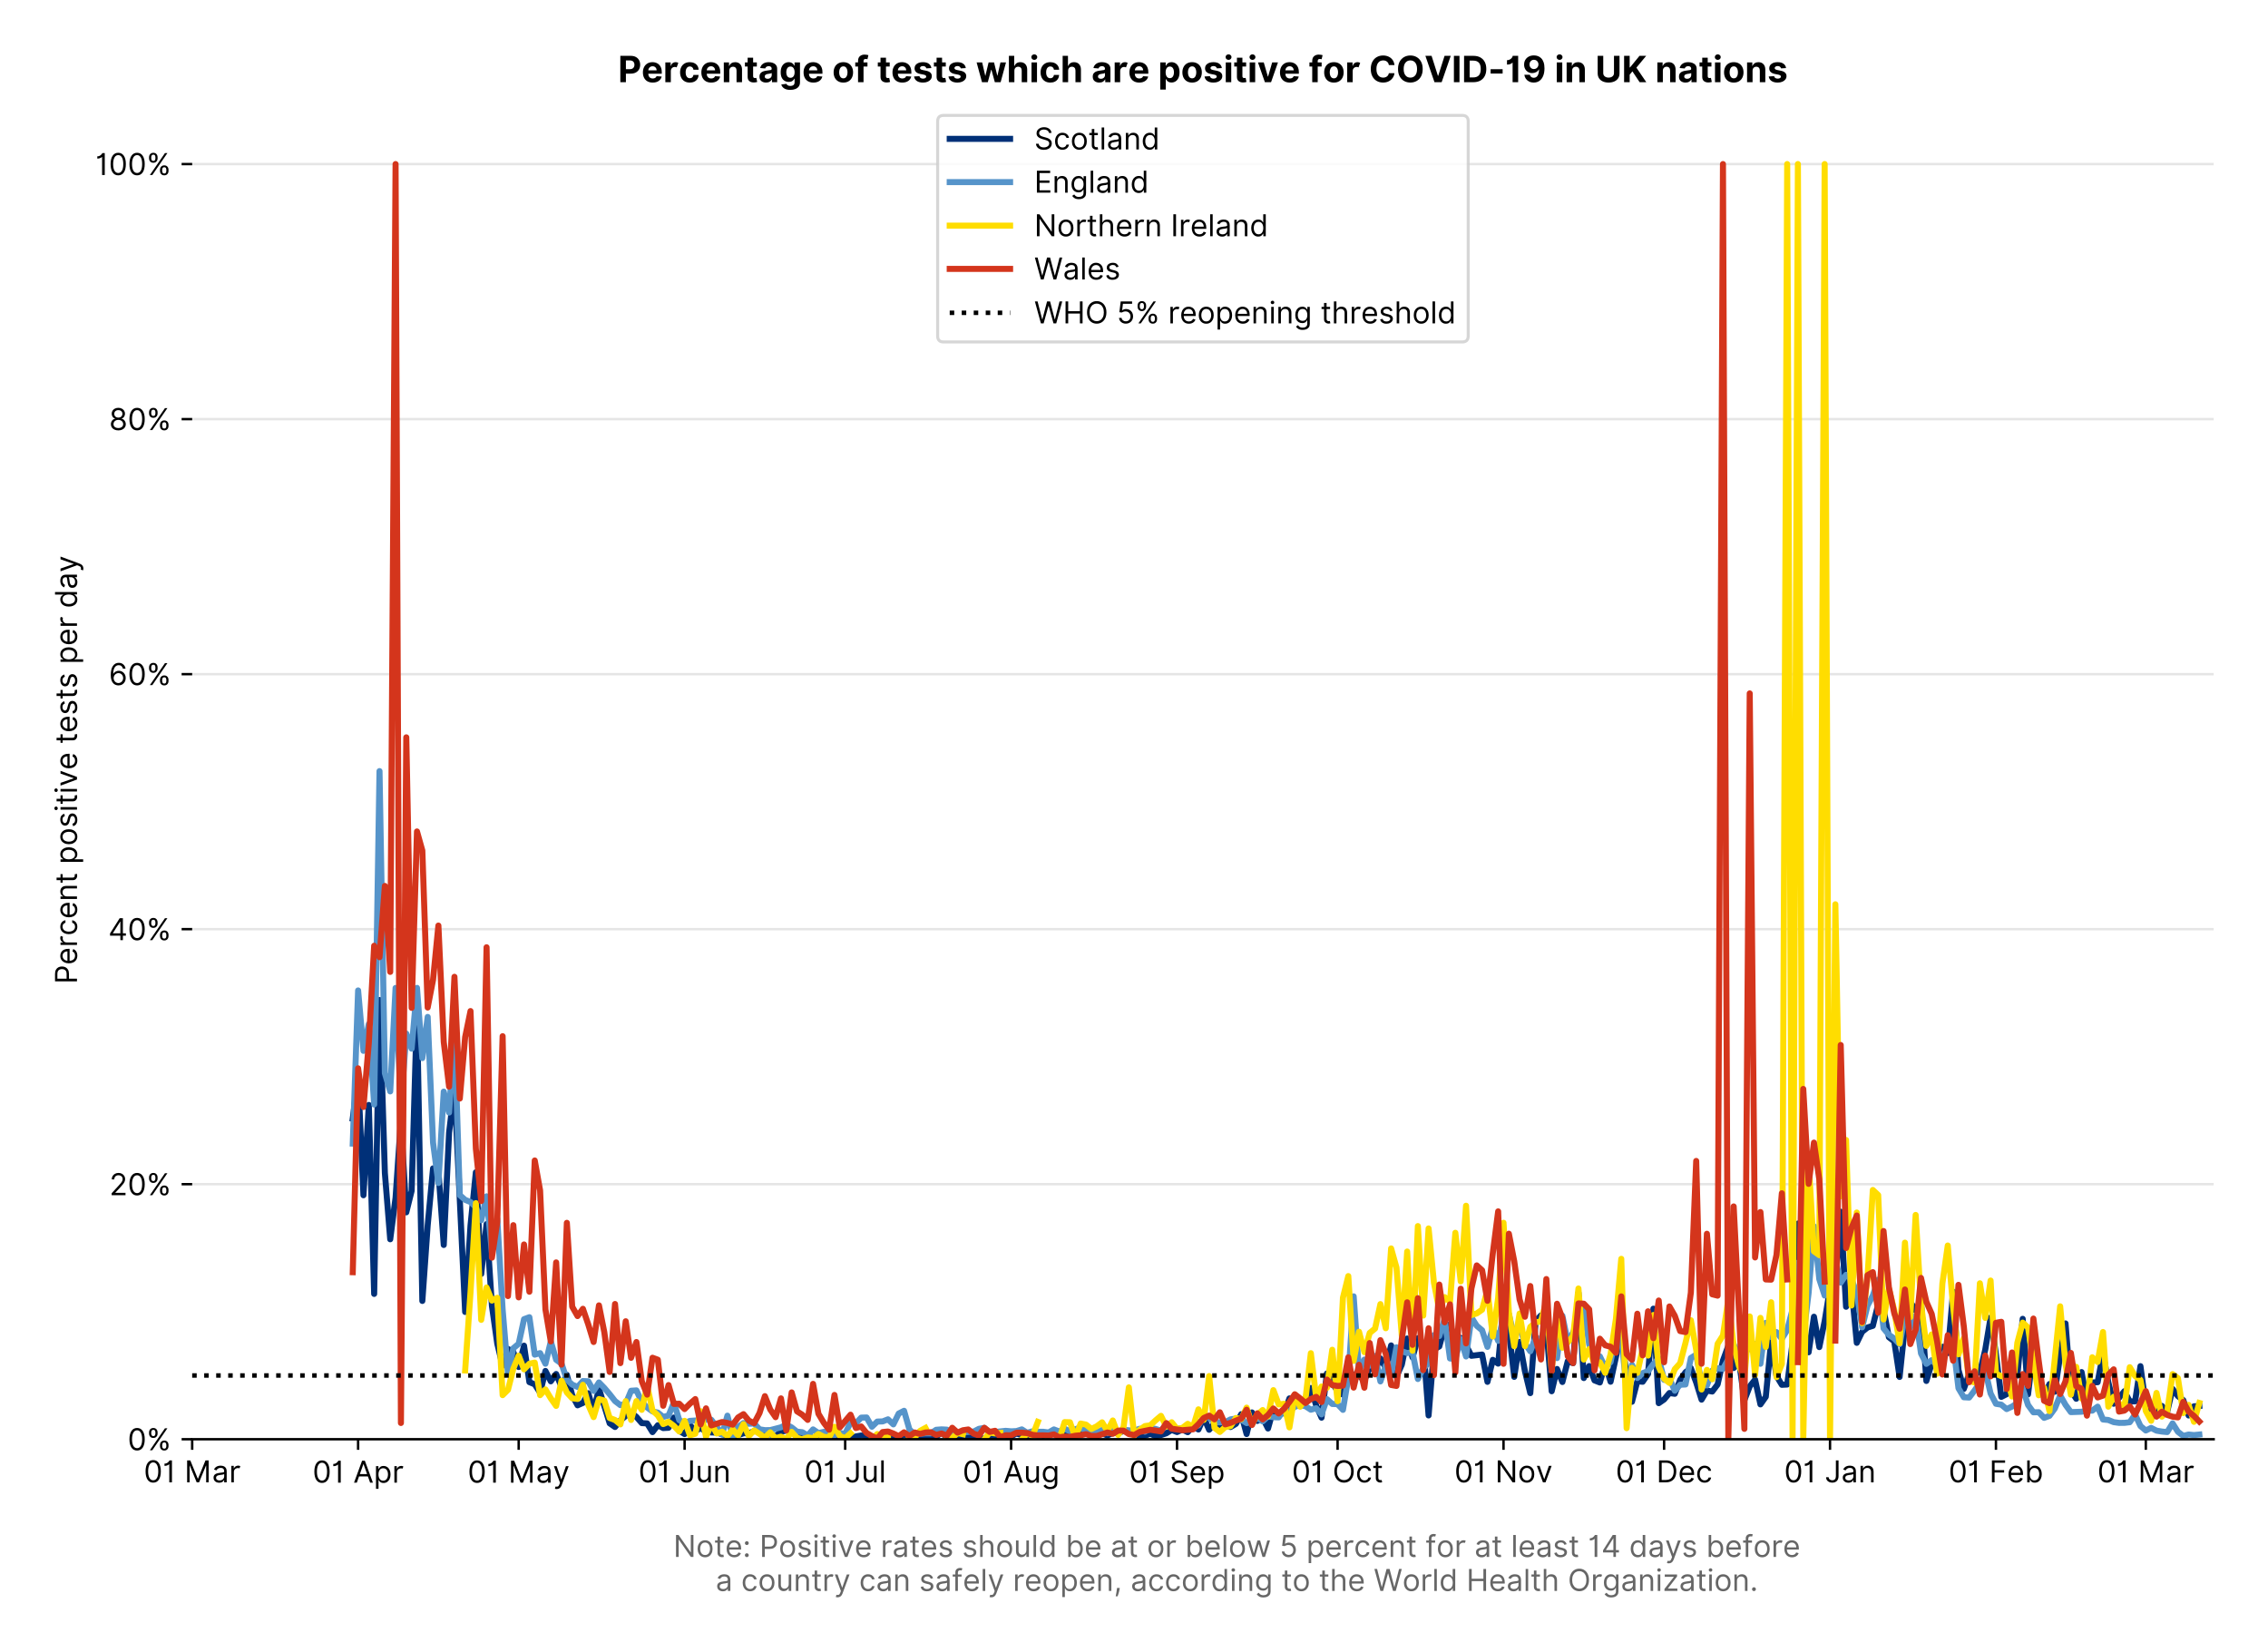 <?xml version="1.0" encoding="utf-8" standalone="no"?>
<!DOCTYPE svg PUBLIC "-//W3C//DTD SVG 1.1//EN"
  "http://www.w3.org/Graphics/SVG/1.1/DTD/svg11.dtd">
<!-- Created with matplotlib (https://matplotlib.org/) -->
<svg version="1.1" viewBox="0 0 751.259 547.145" xmlns="http://www.w3.org/2000/svg" xmlns:xlink="http://www.w3.org/1999/xlink">
 <defs>
  <style type="text/css">*{stroke-linecap:butt;stroke-linejoin:round;}</style>
 </defs>
 <g id="figure_1">
  <g id="patch_1">
   <path d="M 0 547.145 
L 751.259 547.145 
L 751.259 0 
L 0 0 
z
" style="fill:#ffffff;"/>
  </g>
  <g id="axes_1">
   <g id="patch_2">
    <path d="M 63.659 476.745 
L 733.259 476.745 
L 733.259 33.225 
L 63.659 33.225 
z
" style="fill:#ffffff;"/>
   </g>
   <g id="matplotlib.axis_1">
    <g id="xtick_1">
     <g id="line2d_1">
      <defs>
       <path d="M 0 0 
L 0 3.5 
" id="mc6623e1f49" style="stroke:#000000;stroke-width:0.8;"/>
      </defs>
      <g>
       <use style="stroke:#000000;stroke-width:0.8;" x="63.659" xlink:href="#mc6623e1f49" y="476.745"/>
      </g>
     </g>
     <g id="text_1">
      <!-- 01 Mar -->
      <g transform="translate(47.623 491.018)scale(0.1 -0.1)">
       <defs>
        <path d="M 31.25 -1 
Q 19.219 -1 12.594 8.766 
Q 5.969 18.531 5.969 36.359 
Q 5.969 54.047 12.641 63.875 
Q 19.312 73.719 31.25 73.719 
Q 43.188 73.719 49.859 63.875 
Q 56.531 54.047 56.531 36.359 
Q 56.531 18.531 49.906 8.766 
Q 43.297 -1 31.25 -1 
z
M 31.25 6.812 
Q 39.203 6.812 43.609 14.484 
Q 48.016 22.156 48.016 36.359 
Q 48.016 50.531 43.578 58.281 
Q 39.141 66.047 31.25 66.047 
Q 23.375 66.047 18.922 58.281 
Q 14.484 50.531 14.484 36.359 
Q 14.484 22.156 18.906 14.484 
Q 23.328 6.812 31.25 6.812 
z
" id="Inter-Regular-48"/>
        <path d="M 30.828 72.734 
L 30.828 0 
L 22.016 0 
L 22.016 59.938 
L 21.453 59.938 
Q 20.953 58.953 18.891 57.688 
Q 16.828 56.422 13.562 55.484 
Q 10.297 54.547 6.109 54.547 
L 6.109 61.938 
Q 10.328 61.938 13.422 63.453 
Q 16.516 64.984 18.594 67.047 
Q 20.672 69.109 21.75 70.766 
Q 22.828 72.438 23.016 72.734 
z
" id="Inter-Regular-49"/>
        <path id="Inter-Regular-32"/>
        <path d="M 8.812 72.734 
L 19.312 72.734 
L 44.031 12.359 
L 44.891 12.359 
L 69.609 72.734 
L 80.109 72.734 
L 80.109 0 
L 71.875 0 
L 71.875 55.25 
L 71.172 55.25 
L 48.438 0 
L 40.484 0 
L 17.75 55.25 
L 17.047 55.25 
L 17.047 0 
L 8.812 0 
z
" id="Inter-Regular-77"/>
        <path d="M 23.719 -1.281 
Q 18.531 -1.281 14.312 0.688 
Q 10.094 2.656 7.594 6.406 
Q 5.109 10.156 5.109 15.484 
Q 5.109 20.172 6.953 23.094 
Q 8.812 26.031 11.891 27.703 
Q 14.984 29.375 18.734 30.203 
Q 22.484 31.031 26.281 31.531 
Q 31.25 32.172 34.359 32.5 
Q 37.469 32.844 38.906 33.656 
Q 40.344 34.484 40.344 36.5 
L 40.344 36.797 
Q 40.344 42.047 37.484 44.953 
Q 34.625 47.875 28.844 47.875 
Q 22.828 47.875 19.422 45.234 
Q 16.016 42.609 14.625 39.625 
L 6.672 42.469 
Q 8.812 47.438 12.375 50.219 
Q 15.953 53.016 20.188 54.125 
Q 24.438 55.25 28.547 55.25 
Q 31.188 55.25 34.609 54.625 
Q 38.031 54.016 41.25 52.094 
Q 44.469 50.172 46.594 46.297 
Q 48.719 42.438 48.719 35.938 
L 48.719 0 
L 40.344 0 
L 40.344 7.391 
L 39.922 7.391 
Q 39.062 5.609 37.078 3.578 
Q 35.094 1.562 31.781 0.141 
Q 28.484 -1.281 23.719 -1.281 
z
M 25 6.25 
Q 29.969 6.25 33.391 8.203 
Q 36.828 10.156 38.578 13.234 
Q 40.344 16.328 40.344 19.75 
L 40.344 27.422 
Q 39.812 26.781 38.016 26.266 
Q 36.219 25.75 33.891 25.375 
Q 31.578 25 29.391 24.734 
Q 27.203 24.469 25.859 24.297 
Q 22.594 23.859 19.766 22.922 
Q 16.938 21.984 15.219 20.109 
Q 13.5 18.25 13.5 15.062 
Q 13.5 10.688 16.75 8.469 
Q 20 6.25 25 6.25 
z
" id="Inter-Regular-97"/>
        <path d="M 7.672 0 
L 7.672 54.547 
L 15.766 54.547 
L 15.766 46.312 
L 16.344 46.312 
Q 17.797 50.359 21.703 52.875 
Q 25.609 55.391 30.547 55.391 
Q 32.812 55.391 34.516 54.859 
Q 36.219 54.328 37.5 53.406 
L 34.656 46.312 
Q 33.766 46.766 32.578 47.031 
Q 31.391 47.297 29.828 47.297 
Q 23.859 47.297 19.953 43.656 
Q 16.047 40.016 16.047 34.516 
L 16.047 0 
z
" id="Inter-Regular-114"/>
       </defs>
       <use xlink:href="#Inter-Regular-48"/>
       <use x="62.5" xlink:href="#Inter-Regular-49"/>
       <use x="106.676" xlink:href="#Inter-Regular-32"/>
       <use x="134.801" xlink:href="#Inter-Regular-77"/>
       <use x="225.994" xlink:href="#Inter-Regular-97"/>
       <use x="282.386" xlink:href="#Inter-Regular-114"/>
      </g>
     </g>
    </g>
    <g id="xtick_2">
     <g id="line2d_2">
      <g>
       <use style="stroke:#000000;stroke-width:0.8;" x="118.621" xlink:href="#mc6623e1f49" y="476.745"/>
      </g>
     </g>
     <g id="text_2">
      <!-- 01 Apr -->
      <g transform="translate(103.535 491.117)scale(0.1 -0.1)">
       <defs>
        <path d="M 11.797 0 
L 2.562 0 
L 29.266 72.734 
L 38.359 72.734 
L 65.062 0 
L 55.828 0 
L 48.516 20.594 
L 19.109 20.594 
z
M 21.875 28.406 
L 45.734 28.406 
L 34.094 61.219 
L 33.531 61.219 
z
" id="Inter-Regular-65"/>
        <path d="M 7.672 -20.453 
L 7.672 54.547 
L 15.766 54.547 
L 15.766 45.875 
L 16.766 45.875 
Q 17.688 47.297 19.328 49.516 
Q 20.984 51.734 24.094 53.484 
Q 27.203 55.25 32.531 55.25 
Q 39.422 55.25 44.672 51.797 
Q 49.938 48.359 52.875 42.031 
Q 55.828 35.719 55.828 27.125 
Q 55.828 18.469 52.875 12.125 
Q 49.938 5.781 44.703 2.312 
Q 39.484 -1.141 32.672 -1.141 
Q 27.422 -1.141 24.25 0.609 
Q 21.094 2.375 19.391 4.625 
Q 17.688 6.891 16.766 8.375 
L 16.047 8.375 
L 16.047 -20.453 
z
M 15.906 27.266 
Q 15.906 18 19.938 12.188 
Q 23.969 6.391 31.531 6.391 
Q 36.797 6.391 40.328 9.172 
Q 43.859 11.969 45.641 16.703 
Q 47.438 21.453 47.438 27.266 
Q 47.438 33.031 45.672 37.656 
Q 43.922 42.297 40.391 45.016 
Q 36.859 47.734 31.531 47.734 
Q 23.859 47.734 19.875 42.078 
Q 15.906 36.438 15.906 27.266 
z
" id="Inter-Regular-112"/>
       </defs>
       <use xlink:href="#Inter-Regular-48"/>
       <use x="62.5" xlink:href="#Inter-Regular-49"/>
       <use x="106.676" xlink:href="#Inter-Regular-32"/>
       <use x="134.801" xlink:href="#Inter-Regular-65"/>
       <use x="202.415" xlink:href="#Inter-Regular-112"/>
       <use x="263.352" xlink:href="#Inter-Regular-114"/>
      </g>
     </g>
    </g>
    <g id="xtick_3">
     <g id="line2d_3">
      <g>
       <use style="stroke:#000000;stroke-width:0.8;" x="171.809" xlink:href="#mc6623e1f49" y="476.745"/>
      </g>
     </g>
     <g id="text_3">
      <!-- 01 May -->
      <g transform="translate(154.906 491.117)scale(0.1 -0.1)">
       <defs>
        <path d="M 12.781 -21.172 
Q 10.656 -21.172 8.984 -20.828 
Q 7.312 -20.484 6.672 -20.172 
L 8.812 -12.781 
Q 13.391 -13.953 16.453 -12.719 
Q 19.531 -11.5 21.734 -5.391 
L 23.578 -0.281 
L 3.406 54.547 
L 12.5 54.547 
L 27.562 11.078 
L 28.125 11.078 
L 43.188 54.547 
L 52.281 54.547 
L 28.844 -8.812 
Q 24.219 -21.172 12.781 -21.172 
z
" id="Inter-Regular-121"/>
       </defs>
       <use xlink:href="#Inter-Regular-48"/>
       <use x="62.5" xlink:href="#Inter-Regular-49"/>
       <use x="106.676" xlink:href="#Inter-Regular-32"/>
       <use x="134.801" xlink:href="#Inter-Regular-77"/>
       <use x="225.994" xlink:href="#Inter-Regular-97"/>
       <use x="282.386" xlink:href="#Inter-Regular-121"/>
      </g>
     </g>
    </g>
    <g id="xtick_4">
     <g id="line2d_4">
      <g>
       <use style="stroke:#000000;stroke-width:0.8;" x="226.77" xlink:href="#mc6623e1f49" y="476.745"/>
      </g>
     </g>
     <g id="text_4">
      <!-- 01 Jun -->
      <g transform="translate(211.486 491.018)scale(0.1 -0.1)">
       <defs>
        <path d="M 36.656 72.734 
L 45.453 72.734 
L 45.453 20.734 
Q 45.453 10.266 39.828 4.625 
Q 34.203 -1 24.719 -1 
Q 18.75 -1 14.094 1.188 
Q 9.453 3.375 6.781 7.422 
Q 4.125 11.469 4.125 17.047 
L 12.781 17.047 
Q 12.781 12.422 16.156 9.609 
Q 19.531 6.812 24.719 6.812 
Q 30.438 6.812 33.547 10.375 
Q 36.656 13.953 36.656 20.734 
z
" id="Inter-Regular-74"/>
        <path d="M 42.047 22.297 
L 42.047 54.547 
L 50.422 54.547 
L 50.422 0 
L 42.047 0 
L 42.047 9.234 
L 41.484 9.234 
Q 39.562 5.078 35.516 2.188 
Q 31.469 -0.703 25.281 -0.703 
Q 17.609 -0.703 12.641 4.375 
Q 7.672 9.453 7.672 19.891 
L 7.672 54.547 
L 16.047 54.547 
L 16.047 20.453 
Q 16.047 14.484 19.406 10.938 
Q 22.766 7.391 27.984 7.391 
Q 31.109 7.391 34.359 8.984 
Q 37.609 10.578 39.828 13.875 
Q 42.047 17.188 42.047 22.297 
z
" id="Inter-Regular-117"/>
        <path d="M 16.047 32.812 
L 16.047 0 
L 7.672 0 
L 7.672 54.547 
L 15.766 54.547 
L 15.766 46.016 
L 16.484 46.016 
Q 18.391 50.172 22.297 52.703 
Q 26.203 55.25 32.391 55.25 
Q 40.656 55.25 45.75 50.172 
Q 50.859 45.094 50.859 34.656 
L 50.859 0 
L 42.469 0 
L 42.469 34.094 
Q 42.469 40.516 39.125 44.125 
Q 35.797 47.734 29.969 47.734 
Q 23.969 47.734 20 43.844 
Q 16.047 39.953 16.047 32.812 
z
" id="Inter-Regular-110"/>
       </defs>
       <use xlink:href="#Inter-Regular-48"/>
       <use x="62.5" xlink:href="#Inter-Regular-49"/>
       <use x="106.676" xlink:href="#Inter-Regular-32"/>
       <use x="134.801" xlink:href="#Inter-Regular-74"/>
       <use x="189.063" xlink:href="#Inter-Regular-117"/>
       <use x="247.159" xlink:href="#Inter-Regular-110"/>
      </g>
     </g>
    </g>
    <g id="xtick_5">
     <g id="line2d_5">
      <g>
       <use style="stroke:#000000;stroke-width:0.8;" x="279.958" xlink:href="#mc6623e1f49" y="476.745"/>
      </g>
     </g>
     <g id="text_5">
      <!-- 01 Jul -->
      <g transform="translate(266.414 491.018)scale(0.1 -0.1)">
       <defs>
        <path d="M 16.047 72.734 
L 16.047 0 
L 7.672 0 
L 7.672 72.734 
z
" id="Inter-Regular-108"/>
       </defs>
       <use xlink:href="#Inter-Regular-48"/>
       <use x="62.5" xlink:href="#Inter-Regular-49"/>
       <use x="106.676" xlink:href="#Inter-Regular-32"/>
       <use x="134.801" xlink:href="#Inter-Regular-74"/>
       <use x="189.063" xlink:href="#Inter-Regular-117"/>
       <use x="247.159" xlink:href="#Inter-Regular-108"/>
      </g>
     </g>
    </g>
    <g id="xtick_6">
     <g id="line2d_6">
      <g>
       <use style="stroke:#000000;stroke-width:0.8;" x="334.919" xlink:href="#mc6623e1f49" y="476.745"/>
      </g>
     </g>
     <g id="text_6">
      <!-- 01 Aug -->
      <g transform="translate(318.848 491.117)scale(0.1 -0.1)">
       <defs>
        <path d="M 29.688 -21.594 
Q 20.562 -21.594 15.25 -18.266 
Q 9.938 -14.953 7.391 -10.656 
L 14.062 -5.969 
Q 15.203 -7.453 16.938 -9.391 
Q 18.688 -11.328 21.719 -12.766 
Q 24.75 -14.203 29.688 -14.203 
Q 36.297 -14.203 40.594 -11 
Q 44.891 -7.812 44.891 -1 
L 44.891 10.078 
L 44.172 10.078 
Q 43.25 8.594 41.562 6.406 
Q 39.875 4.219 36.734 2.531 
Q 33.594 0.859 28.266 0.859 
Q 21.656 0.859 16.422 3.984 
Q 11.188 7.109 8.141 13.062 
Q 5.109 19.031 5.109 27.562 
Q 5.109 35.938 8.062 42.172 
Q 11.016 48.406 16.266 51.828 
Q 21.516 55.25 28.406 55.25 
Q 33.734 55.25 36.875 53.484 
Q 40.016 51.734 41.703 49.516 
Q 43.391 47.297 44.312 45.875 
L 45.172 45.875 
L 45.172 54.547 
L 53.266 54.547 
L 53.266 -1.562 
Q 53.266 -8.594 50.078 -13.016 
Q 46.906 -17.438 41.562 -19.516 
Q 36.219 -21.594 29.688 -21.594 
z
M 29.406 8.375 
Q 36.969 8.375 41 13.5 
Q 45.031 18.641 45.031 27.703 
Q 45.031 36.547 41.047 42.141 
Q 37.078 47.734 29.406 47.734 
Q 24.078 47.734 20.547 45.031 
Q 17.016 42.328 15.25 37.781 
Q 13.5 33.234 13.5 27.703 
Q 13.5 19.172 17.5 13.766 
Q 21.516 8.375 29.406 8.375 
z
" id="Inter-Regular-103"/>
       </defs>
       <use xlink:href="#Inter-Regular-48"/>
       <use x="62.5" xlink:href="#Inter-Regular-49"/>
       <use x="106.676" xlink:href="#Inter-Regular-32"/>
       <use x="134.801" xlink:href="#Inter-Regular-65"/>
       <use x="202.415" xlink:href="#Inter-Regular-117"/>
       <use x="260.511" xlink:href="#Inter-Regular-103"/>
      </g>
     </g>
    </g>
    <g id="xtick_7">
     <g id="line2d_7">
      <g>
       <use style="stroke:#000000;stroke-width:0.8;" x="389.881" xlink:href="#mc6623e1f49" y="476.745"/>
      </g>
     </g>
     <g id="text_7">
      <!-- 01 Sep -->
      <g transform="translate(373.993 491.117)scale(0.1 -0.1)">
       <defs>
        <path d="M 48.578 54.547 
Q 47.938 59.938 43.391 62.922 
Q 38.844 65.906 32.25 65.906 
Q 25 65.906 20.594 62.484 
Q 16.188 59.062 16.188 53.828 
Q 16.188 49.922 18.578 47.531 
Q 20.984 45.141 24.266 43.797 
Q 27.562 42.469 30.25 41.766 
L 37.641 39.766 
Q 40.484 39.031 43.984 37.719 
Q 47.484 36.406 50.688 34.141 
Q 53.906 31.891 56 28.375 
Q 58.094 24.859 58.094 19.75 
Q 58.094 13.844 55.016 9.078 
Q 51.953 4.328 46.078 1.516 
Q 40.203 -1.281 31.812 -1.281 
Q 20.094 -1.281 13.203 4.25 
Q 6.328 9.797 5.688 18.75 
L 14.781 18.75 
Q 15.125 14.625 17.562 11.938 
Q 20 9.266 23.734 7.969 
Q 27.484 6.672 31.812 6.672 
Q 36.859 6.672 40.875 8.328 
Q 44.891 9.984 47.234 12.938 
Q 49.578 15.906 49.578 19.891 
Q 49.578 23.516 47.547 25.781 
Q 45.531 28.047 42.219 29.469 
Q 38.922 30.891 35.094 31.953 
L 26.141 34.516 
Q 17.609 36.969 12.641 41.516 
Q 7.672 46.062 7.672 53.406 
Q 7.672 59.516 10.984 64.078 
Q 14.312 68.641 19.938 71.172 
Q 25.562 73.719 32.531 73.719 
Q 39.562 73.719 45.031 71.219 
Q 50.5 68.719 53.703 64.375 
Q 56.922 60.047 57.109 54.547 
z
" id="Inter-Regular-83"/>
        <path d="M 30.547 -1.141 
Q 22.656 -1.141 16.953 2.359 
Q 11.266 5.859 8.188 12.156 
Q 5.109 18.469 5.109 26.844 
Q 5.109 35.234 8.188 41.641 
Q 11.266 48.047 16.781 51.641 
Q 22.297 55.25 29.688 55.25 
Q 33.953 55.25 38.109 53.828 
Q 42.266 52.422 45.672 49.234 
Q 49.078 46.062 51.094 40.844 
Q 53.125 35.625 53.125 27.984 
L 53.125 24.438 
L 13.531 24.438 
Q 13.812 15.703 18.484 11.047 
Q 23.156 6.391 30.547 6.391 
Q 35.484 6.391 39.031 8.516 
Q 42.578 10.656 44.172 14.922 
L 52.281 12.641 
Q 50.359 6.469 44.594 2.656 
Q 38.844 -1.141 30.547 -1.141 
z
M 13.531 31.672 
L 44.609 31.672 
Q 44.609 38.594 40.547 43.156 
Q 36.5 47.734 29.688 47.734 
Q 24.891 47.734 21.375 45.484 
Q 17.859 43.25 15.828 39.578 
Q 13.812 35.906 13.531 31.672 
z
" id="Inter-Regular-101"/>
       </defs>
       <use xlink:href="#Inter-Regular-48"/>
       <use x="62.5" xlink:href="#Inter-Regular-49"/>
       <use x="106.676" xlink:href="#Inter-Regular-32"/>
       <use x="134.801" xlink:href="#Inter-Regular-83"/>
       <use x="198.58" xlink:href="#Inter-Regular-101"/>
       <use x="256.818" xlink:href="#Inter-Regular-112"/>
      </g>
     </g>
    </g>
    <g id="xtick_8">
     <g id="line2d_8">
      <g>
       <use style="stroke:#000000;stroke-width:0.8;" x="443.069" xlink:href="#mc6623e1f49" y="476.745"/>
      </g>
     </g>
     <g id="text_8">
      <!-- 01 Oct -->
      <g transform="translate(427.913 491.018)scale(0.1 -0.1)">
       <defs>
        <path d="M 70.172 36.359 
Q 70.172 24.859 66.016 16.469 
Q 61.859 8.094 54.609 3.547 
Q 47.375 -1 38.062 -1 
Q 28.766 -1 21.516 3.547 
Q 14.281 8.094 10.125 16.469 
Q 5.969 24.859 5.969 36.359 
Q 5.969 47.875 10.125 56.25 
Q 14.281 64.625 21.516 69.172 
Q 28.766 73.719 38.062 73.719 
Q 47.375 73.719 54.609 69.172 
Q 61.859 64.625 66.016 56.25 
Q 70.172 47.875 70.172 36.359 
z
M 61.656 36.359 
Q 61.656 45.812 58.5 52.312 
Q 55.359 58.812 50.016 62.141 
Q 44.672 65.484 38.062 65.484 
Q 31.469 65.484 26.125 62.141 
Q 20.781 58.812 17.625 52.312 
Q 14.484 45.812 14.484 36.359 
Q 14.484 26.922 17.625 20.422 
Q 20.781 13.922 26.125 10.578 
Q 31.469 7.25 38.062 7.25 
Q 44.672 7.25 50.016 10.578 
Q 55.359 13.922 58.5 20.422 
Q 61.656 26.922 61.656 36.359 
z
" id="Inter-Regular-79"/>
        <path d="M 29.828 -1.141 
Q 22.156 -1.141 16.609 2.484 
Q 11.078 6.109 8.094 12.469 
Q 5.109 18.828 5.109 26.984 
Q 5.109 35.297 8.188 41.672 
Q 11.266 48.047 16.781 51.641 
Q 22.297 55.25 29.688 55.25 
Q 35.438 55.25 40.047 53.125 
Q 44.672 51 47.609 47.156 
Q 50.562 43.328 51.281 38.203 
L 42.906 38.203 
Q 41.938 41.938 38.656 44.828 
Q 35.375 47.734 29.828 47.734 
Q 22.484 47.734 17.984 42.141 
Q 13.5 36.547 13.5 27.266 
Q 13.5 17.797 17.938 12.094 
Q 22.375 6.391 29.828 6.391 
Q 34.734 6.391 38.234 8.906 
Q 41.734 11.438 42.906 15.906 
L 51.281 15.906 
Q 50.562 11.078 47.781 7.219 
Q 45 3.375 40.438 1.109 
Q 35.875 -1.141 29.828 -1.141 
z
" id="Inter-Regular-99"/>
        <path d="M 31.391 54.547 
L 31.391 47.438 
L 19.75 47.438 
L 19.75 15.625 
Q 19.75 12.078 20.797 10.312 
Q 21.844 8.562 23.484 7.969 
Q 25.141 7.391 26.984 7.391 
Q 28.375 7.391 29.266 7.547 
Q 30.156 7.703 30.688 7.812 
L 32.391 0.281 
Q 31.531 -0.031 30 -0.359 
Q 28.484 -0.703 26.141 -0.703 
Q 22.594 -0.703 19.188 0.812 
Q 15.797 2.344 13.578 5.469 
Q 11.359 8.594 11.359 13.359 
L 11.359 47.438 
L 3.125 47.438 
L 3.125 54.547 
L 11.359 54.547 
L 11.359 67.609 
L 19.75 67.609 
L 19.75 54.547 
z
" id="Inter-Regular-116"/>
       </defs>
       <use xlink:href="#Inter-Regular-48"/>
       <use x="62.5" xlink:href="#Inter-Regular-49"/>
       <use x="106.676" xlink:href="#Inter-Regular-32"/>
       <use x="134.801" xlink:href="#Inter-Regular-79"/>
       <use x="210.938" xlink:href="#Inter-Regular-99"/>
       <use x="266.761" xlink:href="#Inter-Regular-116"/>
      </g>
     </g>
    </g>
    <g id="xtick_9">
     <g id="line2d_9">
      <g>
       <use style="stroke:#000000;stroke-width:0.8;" x="498.03" xlink:href="#mc6623e1f49" y="476.745"/>
      </g>
     </g>
     <g id="text_9">
      <!-- 01 Nov -->
      <g transform="translate(481.759 491.018)scale(0.1 -0.1)">
       <defs>
        <path d="M 66.484 72.734 
L 66.484 0 
L 57.953 0 
L 18.328 57.109 
L 17.609 57.109 
L 17.609 0 
L 8.812 0 
L 8.812 72.734 
L 17.328 72.734 
L 57.109 15.484 
L 57.812 15.484 
L 57.812 72.734 
z
" id="Inter-Regular-78"/>
        <path d="M 29.828 -1.141 
Q 22.438 -1.141 16.875 2.375 
Q 11.328 5.891 8.219 12.203 
Q 5.109 18.531 5.109 26.984 
Q 5.109 35.516 8.219 41.859 
Q 11.328 48.219 16.875 51.734 
Q 22.438 55.25 29.828 55.25 
Q 37.219 55.25 42.766 51.734 
Q 48.328 48.219 51.438 41.859 
Q 54.547 35.516 54.547 26.984 
Q 54.547 18.531 51.438 12.203 
Q 48.328 5.891 42.766 2.375 
Q 37.219 -1.141 29.828 -1.141 
z
M 29.828 6.391 
Q 35.438 6.391 39.062 9.266 
Q 42.688 12.141 44.422 16.828 
Q 46.172 21.516 46.172 26.984 
Q 46.172 32.453 44.422 37.172 
Q 42.688 41.906 39.062 44.812 
Q 35.438 47.734 29.828 47.734 
Q 24.219 47.734 20.594 44.812 
Q 16.969 41.906 15.234 37.172 
Q 13.5 32.453 13.5 26.984 
Q 13.5 21.516 15.234 16.828 
Q 16.969 12.141 20.594 9.266 
Q 24.219 6.391 29.828 6.391 
z
" id="Inter-Regular-111"/>
        <path d="M 52.281 54.547 
L 32.109 0 
L 23.578 0 
L 3.406 54.547 
L 12.5 54.547 
L 27.562 11.078 
L 28.125 11.078 
L 43.188 54.547 
z
" id="Inter-Regular-118"/>
       </defs>
       <use xlink:href="#Inter-Regular-48"/>
       <use x="62.5" xlink:href="#Inter-Regular-49"/>
       <use x="106.676" xlink:href="#Inter-Regular-32"/>
       <use x="134.801" xlink:href="#Inter-Regular-78"/>
       <use x="210.085" xlink:href="#Inter-Regular-111"/>
       <use x="269.744" xlink:href="#Inter-Regular-118"/>
      </g>
     </g>
    </g>
    <g id="xtick_10">
     <g id="line2d_10">
      <g>
       <use style="stroke:#000000;stroke-width:0.8;" x="551.218" xlink:href="#mc6623e1f49" y="476.745"/>
      </g>
     </g>
     <g id="text_10">
      <!-- 01 Dec -->
      <g transform="translate(535.182 491.018)scale(0.1 -0.1)">
       <defs>
        <path d="M 31.25 0 
L 8.812 0 
L 8.812 72.734 
L 32.25 72.734 
Q 42.828 72.734 50.359 68.375 
Q 57.891 64.031 61.891 55.906 
Q 65.906 47.797 65.906 36.5 
Q 65.906 25.141 61.859 16.953 
Q 57.812 8.766 50.062 4.375 
Q 42.328 0 31.25 0 
z
M 17.609 7.812 
L 30.688 7.812 
Q 44.219 7.812 50.797 15.5 
Q 57.391 23.188 57.391 36.5 
Q 57.391 49.719 50.922 57.312 
Q 44.469 64.922 31.672 64.922 
L 17.609 64.922 
z
" id="Inter-Regular-68"/>
       </defs>
       <use xlink:href="#Inter-Regular-48"/>
       <use x="62.5" xlink:href="#Inter-Regular-49"/>
       <use x="106.676" xlink:href="#Inter-Regular-32"/>
       <use x="134.801" xlink:href="#Inter-Regular-68"/>
       <use x="206.676" xlink:href="#Inter-Regular-101"/>
       <use x="264.915" xlink:href="#Inter-Regular-99"/>
      </g>
     </g>
    </g>
    <g id="xtick_11">
     <g id="line2d_11">
      <g>
       <use style="stroke:#000000;stroke-width:0.8;" x="606.179" xlink:href="#mc6623e1f49" y="476.745"/>
      </g>
     </g>
     <g id="text_11">
      <!-- 01 Jan -->
      <g transform="translate(590.98 491.018)scale(0.1 -0.1)">
       <use xlink:href="#Inter-Regular-48"/>
       <use x="62.5" xlink:href="#Inter-Regular-49"/>
       <use x="106.676" xlink:href="#Inter-Regular-32"/>
       <use x="134.801" xlink:href="#Inter-Regular-74"/>
       <use x="189.063" xlink:href="#Inter-Regular-97"/>
       <use x="245.455" xlink:href="#Inter-Regular-110"/>
      </g>
     </g>
    </g>
    <g id="xtick_12">
     <g id="line2d_12">
      <g>
       <use style="stroke:#000000;stroke-width:0.8;" x="661.141" xlink:href="#mc6623e1f49" y="476.745"/>
      </g>
     </g>
     <g id="text_12">
      <!-- 01 Feb -->
      <g transform="translate(645.452 491.018)scale(0.1 -0.1)">
       <defs>
        <path d="M 8.812 0 
L 8.812 72.734 
L 52.422 72.734 
L 52.422 64.922 
L 17.609 64.922 
L 17.609 40.344 
L 49.156 40.344 
L 49.156 32.531 
L 17.609 32.531 
L 17.609 0 
z
" id="Inter-Regular-70"/>
        <path d="M 8.812 0 
L 8.812 72.734 
L 17.188 72.734 
L 17.188 45.875 
L 17.906 45.875 
Q 18.828 47.297 20.469 49.516 
Q 22.125 51.734 25.234 53.484 
Q 28.344 55.25 33.672 55.25 
Q 40.562 55.25 45.812 51.797 
Q 51.062 48.359 54.016 42.031 
Q 56.969 35.719 56.969 27.125 
Q 56.969 18.469 54.016 12.125 
Q 51.062 5.781 45.844 2.312 
Q 40.625 -1.141 33.812 -1.141 
Q 28.547 -1.141 25.391 0.609 
Q 22.234 2.375 20.531 4.625 
Q 18.828 6.891 17.906 8.375 
L 16.906 8.375 
L 16.906 0 
z
M 17.047 27.266 
Q 17.047 18 21.078 12.188 
Q 25.109 6.391 32.672 6.391 
Q 37.922 6.391 41.453 9.172 
Q 45 11.969 46.781 16.703 
Q 48.578 21.453 48.578 27.266 
Q 48.578 33.031 46.812 37.656 
Q 45.062 42.297 41.531 45.016 
Q 38 47.734 32.672 47.734 
Q 25 47.734 21.016 42.078 
Q 17.047 36.438 17.047 27.266 
z
" id="Inter-Regular-98"/>
       </defs>
       <use xlink:href="#Inter-Regular-48"/>
       <use x="62.5" xlink:href="#Inter-Regular-49"/>
       <use x="106.676" xlink:href="#Inter-Regular-32"/>
       <use x="134.801" xlink:href="#Inter-Regular-70"/>
       <use x="193.466" xlink:href="#Inter-Regular-101"/>
       <use x="251.705" xlink:href="#Inter-Regular-98"/>
      </g>
     </g>
    </g>
    <g id="xtick_13">
     <g id="line2d_13">
      <g>
       <use style="stroke:#000000;stroke-width:0.8;" x="710.783" xlink:href="#mc6623e1f49" y="476.745"/>
      </g>
     </g>
     <g id="text_13">
      <!-- 01 Mar -->
      <g transform="translate(694.746 491.018)scale(0.1 -0.1)">
       <use xlink:href="#Inter-Regular-48"/>
       <use x="62.5" xlink:href="#Inter-Regular-49"/>
       <use x="106.676" xlink:href="#Inter-Regular-32"/>
       <use x="134.801" xlink:href="#Inter-Regular-77"/>
       <use x="225.994" xlink:href="#Inter-Regular-97"/>
       <use x="282.386" xlink:href="#Inter-Regular-114"/>
      </g>
     </g>
    </g>
    <g id="text_14">
     <!--  -->
     <g style="fill:#666666;" transform="translate(398.459 504.55)scale(0.1 -0.1)"/>
     <!--         Note: Positive rates should be at or below 5 percent for at least 14 days before -->
     <g style="fill:#666666;" transform="translate(200.547 515.732)scale(0.1 -0.1)">
      <defs>
       <path d="M 13.781 -0.562 
Q 11.156 -0.562 9.266 1.312 
Q 7.391 3.203 7.391 5.828 
Q 7.391 8.453 9.266 10.328 
Q 11.156 12.219 13.781 12.219 
Q 16.406 12.219 18.281 10.328 
Q 20.172 8.453 20.172 5.828 
Q 20.172 3.203 18.281 1.312 
Q 16.406 -0.562 13.781 -0.562 
z
M 13.781 39.438 
Q 11.156 39.438 9.266 41.312 
Q 7.391 43.203 7.391 45.828 
Q 7.391 48.453 9.266 50.328 
Q 11.156 52.219 13.781 52.219 
Q 16.406 52.219 18.281 50.328 
Q 20.172 48.453 20.172 45.828 
Q 20.172 43.203 18.281 41.312 
Q 16.406 39.438 13.781 39.438 
z
" id="Inter-Regular-58"/>
       <path d="M 8.812 0 
L 8.812 72.734 
L 33.375 72.734 
Q 41.938 72.734 47.391 69.656 
Q 52.844 66.578 55.469 61.359 
Q 58.094 56.141 58.094 49.719 
Q 58.094 43.281 55.484 38.031 
Q 52.875 32.781 47.438 29.672 
Q 42.016 26.562 33.531 26.562 
L 17.609 26.562 
L 17.609 0 
z
M 17.609 34.375 
L 33.234 34.375 
Q 42.016 34.375 45.719 38.781 
Q 49.438 43.188 49.438 49.719 
Q 49.438 56.281 45.703 60.594 
Q 41.969 64.922 33.094 64.922 
L 17.609 64.922 
z
" id="Inter-Regular-80"/>
       <path d="M 46.312 42.328 
L 38.781 40.203 
Q 37.672 43.047 35.078 45.531 
Q 32.5 48.016 26.984 48.016 
Q 21.984 48.016 18.656 45.719 
Q 15.344 43.438 15.344 39.922 
Q 15.344 36.797 17.609 34.984 
Q 19.891 33.172 24.719 31.953 
L 32.812 29.969 
Q 47.297 26.422 47.297 15.203 
Q 47.297 10.516 44.609 6.812 
Q 41.938 3.125 37.141 0.984 
Q 32.359 -1.141 26 -1.141 
Q 17.656 -1.141 12.188 2.484 
Q 6.719 6.109 5.25 13.062 
L 13.219 15.062 
Q 15.453 6.25 25.859 6.25 
Q 31.719 6.25 35.172 8.75 
Q 38.641 11.25 38.641 14.766 
Q 38.641 20.562 30.547 22.438 
L 21.453 24.578 
Q 13.953 26.344 10.453 30.094 
Q 6.969 33.844 6.969 39.484 
Q 6.969 44.109 9.578 47.656 
Q 12.188 51.203 16.703 53.219 
Q 21.234 55.25 26.984 55.25 
Q 35.094 55.25 39.719 51.703 
Q 44.359 48.156 46.312 42.328 
z
" id="Inter-Regular-115"/>
       <path d="M 7.672 0 
L 7.672 54.547 
L 16.047 54.547 
L 16.047 0 
z
M 11.938 63.641 
Q 9.484 63.641 7.719 65.297 
Q 5.969 66.969 5.969 69.312 
Q 5.969 71.656 7.719 73.328 
Q 9.484 75 11.938 75 
Q 14.391 75 16.141 73.328 
Q 17.906 71.656 17.906 69.312 
Q 17.906 66.969 16.141 65.297 
Q 14.391 63.641 11.938 63.641 
z
" id="Inter-Regular-105"/>
       <path d="M 16.047 32.812 
L 16.047 0 
L 7.672 0 
L 7.672 72.734 
L 16.047 72.734 
L 16.047 46.016 
L 16.766 46.016 
Q 18.688 50.25 22.531 52.75 
Q 26.391 55.25 32.812 55.25 
Q 41.188 55.25 46.297 50.203 
Q 51.422 45.172 51.422 34.656 
L 51.422 0 
L 43.047 0 
L 43.047 34.094 
Q 43.047 40.594 39.688 44.156 
Q 36.328 47.734 30.406 47.734 
Q 24.188 47.734 20.109 43.844 
Q 16.047 39.953 16.047 32.812 
z
" id="Inter-Regular-104"/>
       <path d="M 28.266 -1.141 
Q 21.453 -1.141 16.234 2.312 
Q 11.016 5.781 8.062 12.125 
Q 5.109 18.469 5.109 27.125 
Q 5.109 35.719 8.062 42.031 
Q 11.016 48.359 16.266 51.797 
Q 21.516 55.25 28.406 55.25 
Q 33.734 55.25 36.844 53.484 
Q 39.953 51.734 41.594 49.516 
Q 43.25 47.297 44.172 45.875 
L 44.891 45.875 
L 44.891 72.734 
L 53.266 72.734 
L 53.266 0 
L 45.172 0 
L 45.172 8.375 
L 44.172 8.375 
Q 43.25 6.891 41.547 4.625 
Q 39.844 2.375 36.688 0.609 
Q 33.531 -1.141 28.266 -1.141 
z
M 29.406 6.391 
Q 36.969 6.391 41 12.188 
Q 45.031 18 45.031 27.266 
Q 45.031 36.438 41.047 42.078 
Q 37.078 47.734 29.406 47.734 
Q 24.078 47.734 20.547 45.016 
Q 17.016 42.297 15.25 37.656 
Q 13.5 33.031 13.5 27.266 
Q 13.5 21.453 15.281 16.703 
Q 17.078 11.969 20.609 9.172 
Q 24.156 6.391 29.406 6.391 
z
" id="Inter-Regular-100"/>
       <path d="M 20.031 0 
L 3.406 54.547 
L 12.219 54.547 
L 24 12.781 
L 24.578 12.781 
L 36.219 54.547 
L 45.172 54.547 
L 56.672 12.922 
L 57.25 12.922 
L 69.031 54.547 
L 77.844 54.547 
L 61.219 0 
L 52.984 0 
L 41.047 41.906 
L 40.203 41.906 
L 28.266 0 
z
" id="Inter-Regular-119"/>
       <path d="M 30.25 -1 
Q 24 -1 19 1.484 
Q 14 3.984 10.969 8.312 
Q 7.953 12.641 7.672 18.188 
L 16.188 18.188 
Q 16.688 13.25 20.688 10.031 
Q 24.688 6.812 30.25 6.812 
Q 34.734 6.812 38.234 8.906 
Q 41.734 11.016 43.734 14.688 
Q 45.734 18.359 45.734 23.016 
Q 45.734 27.766 43.656 31.516 
Q 41.578 35.266 37.953 37.422 
Q 34.344 39.594 29.688 39.625 
Q 26.344 39.672 22.828 38.625 
Q 19.312 37.578 17.047 35.938 
L 8.812 36.938 
L 13.219 72.734 
L 51 72.734 
L 51 64.922 
L 20.594 64.922 
L 18.047 43.469 
L 18.469 43.469 
Q 20.703 45.234 24.078 46.406 
Q 27.453 47.578 31.109 47.578 
Q 37.781 47.578 43.016 44.406 
Q 48.266 41.234 51.266 35.719 
Q 54.266 30.219 54.266 23.156 
Q 54.266 16.188 51.156 10.734 
Q 48.047 5.297 42.609 2.141 
Q 37.188 -1 30.25 -1 
z
" id="Inter-Regular-53"/>
       <path d="M 31.969 54.547 
L 31.969 47.438 
L 19.75 47.438 
L 19.75 0 
L 11.359 0 
L 11.359 47.438 
L 2.562 47.438 
L 2.562 54.547 
L 11.359 54.547 
L 11.359 62.078 
Q 11.359 66.766 13.562 69.891 
Q 15.766 73.016 19.281 74.578 
Q 22.797 76.141 26.703 76.141 
Q 29.797 76.141 31.75 75.641 
Q 33.703 75.141 34.656 74.719 
L 32.25 67.469 
Q 31.609 67.688 30.484 68 
Q 29.375 68.328 27.562 68.328 
Q 23.406 68.328 21.578 66.234 
Q 19.75 64.141 19.75 60.078 
L 19.75 54.547 
z
" id="Inter-Regular-102"/>
       <path d="M 5.828 14.922 
L 5.828 22.156 
L 37.781 72.734 
L 48.438 72.734 
L 48.438 22.734 
L 58.375 22.734 
L 58.375 14.922 
L 48.438 14.922 
L 48.438 0 
L 40.062 0 
L 40.062 14.922 
z
M 40.062 22.734 
L 40.062 61.5 
L 39.484 61.5 
L 15.344 23.297 
L 15.344 22.734 
z
" id="Inter-Regular-52"/>
      </defs>
      <use xlink:href="#Inter-Regular-32"/>
      <use x="28.125" xlink:href="#Inter-Regular-32"/>
      <use x="56.25" xlink:href="#Inter-Regular-32"/>
      <use x="84.375" xlink:href="#Inter-Regular-32"/>
      <use x="112.5" xlink:href="#Inter-Regular-32"/>
      <use x="140.625" xlink:href="#Inter-Regular-32"/>
      <use x="168.75" xlink:href="#Inter-Regular-32"/>
      <use x="196.875" xlink:href="#Inter-Regular-32"/>
      <use x="225" xlink:href="#Inter-Regular-78"/>
      <use x="300.284" xlink:href="#Inter-Regular-111"/>
      <use x="359.943" xlink:href="#Inter-Regular-116"/>
      <use x="396.307" xlink:href="#Inter-Regular-101"/>
      <use x="454.546" xlink:href="#Inter-Regular-58"/>
      <use x="482.102" xlink:href="#Inter-Regular-32"/>
      <use x="510.227" xlink:href="#Inter-Regular-80"/>
      <use x="573.722" xlink:href="#Inter-Regular-111"/>
      <use x="633.381" xlink:href="#Inter-Regular-115"/>
      <use x="685.653" xlink:href="#Inter-Regular-105"/>
      <use x="709.375" xlink:href="#Inter-Regular-116"/>
      <use x="745.739" xlink:href="#Inter-Regular-105"/>
      <use x="769.46" xlink:href="#Inter-Regular-118"/>
      <use x="825.142" xlink:href="#Inter-Regular-101"/>
      <use x="883.381" xlink:href="#Inter-Regular-32"/>
      <use x="911.506" xlink:href="#Inter-Regular-114"/>
      <use x="949.858" xlink:href="#Inter-Regular-97"/>
      <use x="1006.25" xlink:href="#Inter-Regular-116"/>
      <use x="1042.614" xlink:href="#Inter-Regular-101"/>
      <use x="1100.852" xlink:href="#Inter-Regular-115"/>
      <use x="1153.125" xlink:href="#Inter-Regular-32"/>
      <use x="1181.25" xlink:href="#Inter-Regular-115"/>
      <use x="1233.523" xlink:href="#Inter-Regular-104"/>
      <use x="1292.614" xlink:href="#Inter-Regular-111"/>
      <use x="1352.273" xlink:href="#Inter-Regular-117"/>
      <use x="1410.37" xlink:href="#Inter-Regular-108"/>
      <use x="1434.091" xlink:href="#Inter-Regular-100"/>
      <use x="1496.165" xlink:href="#Inter-Regular-32"/>
      <use x="1524.29" xlink:href="#Inter-Regular-98"/>
      <use x="1586.364" xlink:href="#Inter-Regular-101"/>
      <use x="1644.603" xlink:href="#Inter-Regular-32"/>
      <use x="1672.728" xlink:href="#Inter-Regular-97"/>
      <use x="1729.12" xlink:href="#Inter-Regular-116"/>
      <use x="1765.483" xlink:href="#Inter-Regular-32"/>
      <use x="1793.608" xlink:href="#Inter-Regular-111"/>
      <use x="1853.267" xlink:href="#Inter-Regular-114"/>
      <use x="1891.62" xlink:href="#Inter-Regular-32"/>
      <use x="1919.745" xlink:href="#Inter-Regular-98"/>
      <use x="1981.818" xlink:href="#Inter-Regular-101"/>
      <use x="2040.057" xlink:href="#Inter-Regular-108"/>
      <use x="2063.779" xlink:href="#Inter-Regular-111"/>
      <use x="2123.438" xlink:href="#Inter-Regular-119"/>
      <use x="2204.688" xlink:href="#Inter-Regular-32"/>
      <use x="2232.813" xlink:href="#Inter-Regular-53"/>
      <use x="2293.608" xlink:href="#Inter-Regular-32"/>
      <use x="2321.733" xlink:href="#Inter-Regular-112"/>
      <use x="2382.671" xlink:href="#Inter-Regular-101"/>
      <use x="2440.909" xlink:href="#Inter-Regular-114"/>
      <use x="2479.262" xlink:href="#Inter-Regular-99"/>
      <use x="2535.086" xlink:href="#Inter-Regular-101"/>
      <use x="2593.324" xlink:href="#Inter-Regular-110"/>
      <use x="2651.847" xlink:href="#Inter-Regular-116"/>
      <use x="2688.211" xlink:href="#Inter-Regular-32"/>
      <use x="2716.336" xlink:href="#Inter-Regular-102"/>
      <use x="2752.415" xlink:href="#Inter-Regular-111"/>
      <use x="2812.074" xlink:href="#Inter-Regular-114"/>
      <use x="2850.427" xlink:href="#Inter-Regular-32"/>
      <use x="2878.552" xlink:href="#Inter-Regular-97"/>
      <use x="2934.944" xlink:href="#Inter-Regular-116"/>
      <use x="2971.307" xlink:href="#Inter-Regular-32"/>
      <use x="2999.432" xlink:href="#Inter-Regular-108"/>
      <use x="3023.154" xlink:href="#Inter-Regular-101"/>
      <use x="3081.393" xlink:href="#Inter-Regular-97"/>
      <use x="3137.785" xlink:href="#Inter-Regular-115"/>
      <use x="3190.057" xlink:href="#Inter-Regular-116"/>
      <use x="3226.421" xlink:href="#Inter-Regular-32"/>
      <use x="3254.546" xlink:href="#Inter-Regular-49"/>
      <use x="3298.722" xlink:href="#Inter-Regular-52"/>
      <use x="3362.927" xlink:href="#Inter-Regular-32"/>
      <use x="3391.052" xlink:href="#Inter-Regular-100"/>
      <use x="3453.126" xlink:href="#Inter-Regular-97"/>
      <use x="3509.518" xlink:href="#Inter-Regular-121"/>
      <use x="3565.199" xlink:href="#Inter-Regular-115"/>
      <use x="3617.472" xlink:href="#Inter-Regular-32"/>
      <use x="3645.597" xlink:href="#Inter-Regular-98"/>
      <use x="3707.671" xlink:href="#Inter-Regular-101"/>
      <use x="3765.91" xlink:href="#Inter-Regular-102"/>
      <use x="3801.989" xlink:href="#Inter-Regular-111"/>
      <use x="3861.648" xlink:href="#Inter-Regular-114"/>
      <use x="3900.001" xlink:href="#Inter-Regular-101"/>
     </g>
     <!--         a country can safely reopen, according to the World Health Organization. -->
     <g style="fill:#666666;" transform="translate(214.55 526.986)scale(0.1 -0.1)">
      <defs>
       <path d="M 20.172 9.938 
L 19.609 6.109 
Q 19 2.062 17.766 -2.547 
Q 16.547 -7.172 15.234 -11.25 
Q 13.922 -15.344 13.062 -17.75 
L 6.672 -17.75 
Q 7.141 -15.484 7.875 -11.75 
Q 8.625 -8.031 9.391 -3.422 
Q 10.156 1.172 10.656 5.969 
L 11.078 9.938 
z
" id="Inter-Regular-44"/>
       <path d="M 22.016 0 
L 2.125 72.734 
L 11.078 72.734 
L 26.281 13.5 
L 26.984 13.5 
L 42.469 72.734 
L 52.422 72.734 
L 67.906 13.5 
L 68.609 13.5 
L 83.812 72.734 
L 92.75 72.734 
L 72.875 0 
L 63.781 0 
L 47.734 57.953 
L 47.156 57.953 
L 31.109 0 
z
" id="Inter-Regular-87"/>
       <path d="M 8.812 0 
L 8.812 72.734 
L 17.609 72.734 
L 17.609 40.344 
L 56.391 40.344 
L 56.391 72.734 
L 65.203 72.734 
L 65.203 0 
L 56.391 0 
L 56.391 32.531 
L 17.609 32.531 
L 17.609 0 
z
" id="Inter-Regular-72"/>
       <path d="M 6.109 0 
L 6.109 6.391 
L 37.078 46.172 
L 37.078 46.734 
L 7.109 46.734 
L 7.109 54.547 
L 47.875 54.547 
L 47.875 47.875 
L 17.75 8.375 
L 17.75 7.812 
L 48.859 7.812 
L 48.859 0 
z
" id="Inter-Regular-122"/>
       <path d="M 13.781 -0.562 
Q 11.156 -0.562 9.266 1.312 
Q 7.391 3.203 7.391 5.828 
Q 7.391 8.453 9.266 10.328 
Q 11.156 12.219 13.781 12.219 
Q 16.406 12.219 18.281 10.328 
Q 20.172 8.453 20.172 5.828 
Q 20.172 3.203 18.281 1.312 
Q 16.406 -0.562 13.781 -0.562 
z
" id="Inter-Regular-46"/>
      </defs>
      <use xlink:href="#Inter-Regular-32"/>
      <use x="28.125" xlink:href="#Inter-Regular-32"/>
      <use x="56.25" xlink:href="#Inter-Regular-32"/>
      <use x="84.375" xlink:href="#Inter-Regular-32"/>
      <use x="112.5" xlink:href="#Inter-Regular-32"/>
      <use x="140.625" xlink:href="#Inter-Regular-32"/>
      <use x="168.75" xlink:href="#Inter-Regular-32"/>
      <use x="196.875" xlink:href="#Inter-Regular-32"/>
      <use x="225" xlink:href="#Inter-Regular-97"/>
      <use x="281.392" xlink:href="#Inter-Regular-32"/>
      <use x="309.517" xlink:href="#Inter-Regular-99"/>
      <use x="365.341" xlink:href="#Inter-Regular-111"/>
      <use x="425" xlink:href="#Inter-Regular-117"/>
      <use x="483.097" xlink:href="#Inter-Regular-110"/>
      <use x="541.619" xlink:href="#Inter-Regular-116"/>
      <use x="577.983" xlink:href="#Inter-Regular-114"/>
      <use x="616.335" xlink:href="#Inter-Regular-121"/>
      <use x="672.017" xlink:href="#Inter-Regular-32"/>
      <use x="700.142" xlink:href="#Inter-Regular-99"/>
      <use x="755.966" xlink:href="#Inter-Regular-97"/>
      <use x="812.358" xlink:href="#Inter-Regular-110"/>
      <use x="870.881" xlink:href="#Inter-Regular-32"/>
      <use x="899.006" xlink:href="#Inter-Regular-115"/>
      <use x="951.279" xlink:href="#Inter-Regular-97"/>
      <use x="1007.671" xlink:href="#Inter-Regular-102"/>
      <use x="1043.75" xlink:href="#Inter-Regular-101"/>
      <use x="1101.989" xlink:href="#Inter-Regular-108"/>
      <use x="1125.71" xlink:href="#Inter-Regular-121"/>
      <use x="1181.392" xlink:href="#Inter-Regular-32"/>
      <use x="1209.517" xlink:href="#Inter-Regular-114"/>
      <use x="1247.869" xlink:href="#Inter-Regular-101"/>
      <use x="1306.108" xlink:href="#Inter-Regular-111"/>
      <use x="1365.767" xlink:href="#Inter-Regular-112"/>
      <use x="1426.705" xlink:href="#Inter-Regular-101"/>
      <use x="1484.943" xlink:href="#Inter-Regular-110"/>
      <use x="1543.466" xlink:href="#Inter-Regular-44"/>
      <use x="1571.449" xlink:href="#Inter-Regular-32"/>
      <use x="1599.574" xlink:href="#Inter-Regular-97"/>
      <use x="1655.966" xlink:href="#Inter-Regular-99"/>
      <use x="1711.79" xlink:href="#Inter-Regular-99"/>
      <use x="1767.614" xlink:href="#Inter-Regular-111"/>
      <use x="1827.273" xlink:href="#Inter-Regular-114"/>
      <use x="1865.625" xlink:href="#Inter-Regular-100"/>
      <use x="1927.699" xlink:href="#Inter-Regular-105"/>
      <use x="1951.421" xlink:href="#Inter-Regular-110"/>
      <use x="2009.943" xlink:href="#Inter-Regular-103"/>
      <use x="2070.881" xlink:href="#Inter-Regular-32"/>
      <use x="2099.006" xlink:href="#Inter-Regular-116"/>
      <use x="2135.37" xlink:href="#Inter-Regular-111"/>
      <use x="2195.029" xlink:href="#Inter-Regular-32"/>
      <use x="2223.154" xlink:href="#Inter-Regular-116"/>
      <use x="2259.517" xlink:href="#Inter-Regular-104"/>
      <use x="2318.608" xlink:href="#Inter-Regular-101"/>
      <use x="2376.847" xlink:href="#Inter-Regular-32"/>
      <use x="2404.972" xlink:href="#Inter-Regular-87"/>
      <use x="2499.858" xlink:href="#Inter-Regular-111"/>
      <use x="2559.517" xlink:href="#Inter-Regular-114"/>
      <use x="2597.87" xlink:href="#Inter-Regular-108"/>
      <use x="2621.591" xlink:href="#Inter-Regular-100"/>
      <use x="2683.665" xlink:href="#Inter-Regular-32"/>
      <use x="2711.79" xlink:href="#Inter-Regular-72"/>
      <use x="2785.796" xlink:href="#Inter-Regular-101"/>
      <use x="2844.035" xlink:href="#Inter-Regular-97"/>
      <use x="2900.427" xlink:href="#Inter-Regular-108"/>
      <use x="2924.148" xlink:href="#Inter-Regular-116"/>
      <use x="2960.512" xlink:href="#Inter-Regular-104"/>
      <use x="3019.603" xlink:href="#Inter-Regular-32"/>
      <use x="3047.728" xlink:href="#Inter-Regular-79"/>
      <use x="3123.864" xlink:href="#Inter-Regular-114"/>
      <use x="3162.216" xlink:href="#Inter-Regular-103"/>
      <use x="3223.154" xlink:href="#Inter-Regular-97"/>
      <use x="3279.546" xlink:href="#Inter-Regular-110"/>
      <use x="3338.069" xlink:href="#Inter-Regular-105"/>
      <use x="3361.79" xlink:href="#Inter-Regular-122"/>
      <use x="3415.91" xlink:href="#Inter-Regular-97"/>
      <use x="3472.302" xlink:href="#Inter-Regular-116"/>
      <use x="3508.665" xlink:href="#Inter-Regular-105"/>
      <use x="3532.387" xlink:href="#Inter-Regular-111"/>
      <use x="3592.046" xlink:href="#Inter-Regular-110"/>
      <use x="3650.569" xlink:href="#Inter-Regular-46"/>
     </g>
    </g>
   </g>
   <g id="matplotlib.axis_2">
    <g id="ytick_1">
     <g id="line2d_14">
      <path clip-path="url(#p41e775f233)" d="M 63.659 476.745 
L 733.259 476.745 
" style="fill:none;stroke:#e5e5e5;stroke-linecap:square;stroke-width:0.8;"/>
     </g>
     <g id="line2d_15">
      <defs>
       <path d="M 0 0 
L -3.5 0 
" id="m399cbd1883" style="stroke:#000000;stroke-width:0.8;"/>
      </defs>
      <g>
       <use style="stroke:#000000;stroke-width:0.8;" x="63.659" xlink:href="#m399cbd1883" y="476.745"/>
      </g>
     </g>
     <g id="text_15">
      <!-- 0% -->
      <g transform="translate(42.284 480.382)scale(0.1 -0.1)">
       <defs>
        <path d="M 44.609 13.641 
L 44.609 17.469 
Q 44.609 21.453 46.25 24.766 
Q 47.906 28.094 51.078 30.094 
Q 54.266 32.109 58.812 32.109 
Q 63.422 32.109 66.547 30.094 
Q 69.672 28.094 71.266 24.766 
Q 72.875 21.453 72.875 17.469 
L 72.875 13.641 
Q 72.875 9.656 71.25 6.328 
Q 69.641 3.016 66.5 1 
Q 63.359 -1 58.812 -1 
Q 54.188 -1 51.031 1 
Q 47.875 3.016 46.234 6.328 
Q 44.609 9.656 44.609 13.641 
z
M 8.375 55.25 
L 8.375 59.094 
Q 8.375 63.062 10.031 66.375 
Q 11.688 69.703 14.859 71.703 
Q 18.047 73.719 22.594 73.719 
Q 27.203 73.719 30.328 71.703 
Q 33.453 69.703 35.047 66.375 
Q 36.656 63.062 36.656 59.094 
L 36.656 55.25 
Q 36.656 51.281 35.031 47.953 
Q 33.422 44.641 30.266 42.625 
Q 27.125 40.625 22.594 40.625 
Q 17.969 40.625 14.812 42.625 
Q 11.656 44.641 10.016 47.953 
Q 8.375 51.281 8.375 55.25 
z
M 11.078 0 
L 61.078 72.734 
L 69.172 72.734 
L 19.172 0 
z
M 51.844 17.469 
L 51.844 13.641 
Q 51.844 10.328 53.406 7.719 
Q 54.969 5.109 58.812 5.109 
Q 62.531 5.109 64.078 7.719 
Q 65.625 10.328 65.625 13.641 
L 65.625 17.469 
Q 65.625 20.781 64.125 23.391 
Q 62.641 26 58.812 26 
Q 55.078 26 53.453 23.391 
Q 51.844 20.781 51.844 17.469 
z
M 15.625 59.094 
L 15.625 55.25 
Q 15.625 51.953 17.188 49.344 
Q 18.75 46.734 22.594 46.734 
Q 26.312 46.734 27.859 49.344 
Q 29.406 51.953 29.406 55.25 
L 29.406 59.094 
Q 29.406 62.391 27.906 65 
Q 26.422 67.609 22.594 67.609 
Q 18.859 67.609 17.234 65 
Q 15.625 62.391 15.625 59.094 
z
" id="Inter-Regular-37"/>
       </defs>
       <use xlink:href="#Inter-Regular-48"/>
       <use x="62.5" xlink:href="#Inter-Regular-37"/>
      </g>
     </g>
    </g>
    <g id="ytick_2">
     <g id="line2d_16">
      <path clip-path="url(#p41e775f233)" d="M 63.659 392.265 
L 733.259 392.265 
" style="fill:none;stroke:#e5e5e5;stroke-linecap:square;stroke-width:0.8;"/>
     </g>
     <g id="line2d_17">
      <g>
       <use style="stroke:#000000;stroke-width:0.8;" x="63.659" xlink:href="#m399cbd1883" y="392.265"/>
      </g>
     </g>
     <g id="text_16">
      <!-- 20% -->
      <g transform="translate(36.233 395.902)scale(0.1 -0.1)">
       <defs>
        <path d="M 7.531 0 
L 7.531 6.391 
L 31.531 32.672 
Q 35.766 37.281 38.5 40.703 
Q 41.234 44.141 42.562 47.172 
Q 43.891 50.219 43.891 53.547 
Q 43.891 59.297 39.891 62.672 
Q 35.906 66.047 29.969 66.047 
Q 23.656 66.047 19.922 62.266 
Q 16.188 58.484 16.188 52.266 
L 7.812 52.266 
Q 7.812 58.672 10.75 63.5 
Q 13.703 68.328 18.797 71.016 
Q 23.906 73.719 30.25 73.719 
Q 36.656 73.719 41.578 71.016 
Q 46.516 68.328 49.312 63.734 
Q 52.125 59.156 52.125 53.547 
Q 52.125 49.531 50.688 45.719 
Q 49.25 41.906 45.719 37.234 
Q 42.188 32.562 35.938 25.859 
L 19.609 8.375 
L 19.609 7.812 
L 53.406 7.812 
L 53.406 0 
z
" id="Inter-Regular-50"/>
       </defs>
       <use xlink:href="#Inter-Regular-50"/>
       <use x="60.511" xlink:href="#Inter-Regular-48"/>
       <use x="123.011" xlink:href="#Inter-Regular-37"/>
      </g>
     </g>
    </g>
    <g id="ytick_3">
     <g id="line2d_18">
      <path clip-path="url(#p41e775f233)" d="M 63.659 307.785 
L 733.259 307.785 
" style="fill:none;stroke:#e5e5e5;stroke-linecap:square;stroke-width:0.8;"/>
     </g>
     <g id="line2d_19">
      <g>
       <use style="stroke:#000000;stroke-width:0.8;" x="63.659" xlink:href="#m399cbd1883" y="307.785"/>
      </g>
     </g>
     <g id="text_17">
      <!-- 40% -->
      <g transform="translate(35.864 311.422)scale(0.1 -0.1)">
       <use xlink:href="#Inter-Regular-52"/>
       <use x="64.205" xlink:href="#Inter-Regular-48"/>
       <use x="126.705" xlink:href="#Inter-Regular-37"/>
      </g>
     </g>
    </g>
    <g id="ytick_4">
     <g id="line2d_20">
      <path clip-path="url(#p41e775f233)" d="M 63.659 223.305 
L 733.259 223.305 
" style="fill:none;stroke:#e5e5e5;stroke-linecap:square;stroke-width:0.8;"/>
     </g>
     <g id="line2d_21">
      <g>
       <use style="stroke:#000000;stroke-width:0.8;" x="63.659" xlink:href="#m399cbd1883" y="223.305"/>
      </g>
     </g>
     <g id="text_18">
      <!-- 60% -->
      <g transform="translate(36.048 226.942)scale(0.1 -0.1)">
       <defs>
        <path d="M 31.672 -1 
Q 27.203 -0.922 22.719 0.703 
Q 18.25 2.344 14.562 6.234 
Q 10.875 10.125 8.625 16.781 
Q 6.391 23.438 6.391 33.516 
Q 6.391 52.906 13.453 63.375 
Q 20.531 73.859 32.812 73.859 
Q 41.969 73.859 48.016 68.5 
Q 54.078 63.141 55.406 54.547 
L 46.734 54.547 
Q 45.531 59.547 42.047 62.797 
Q 38.562 66.047 32.812 66.047 
Q 24.359 66.047 19.516 58.672 
Q 14.672 51.312 14.625 37.922 
L 15.203 37.922 
Q 18.188 42.438 22.828 45 
Q 27.484 47.578 33.094 47.578 
Q 39.344 47.578 44.531 44.469 
Q 49.719 41.375 52.844 35.922 
Q 55.969 30.469 55.969 23.438 
Q 55.969 16.688 52.953 11.094 
Q 49.938 5.5 44.484 2.219 
Q 39.031 -1.062 31.672 -1 
z
M 31.672 6.812 
Q 36.156 6.812 39.719 9.047 
Q 43.297 11.297 45.359 15.062 
Q 47.438 18.828 47.438 23.438 
Q 47.438 27.953 45.438 31.656 
Q 43.438 35.375 39.938 37.562 
Q 36.438 39.766 31.969 39.766 
Q 27.453 39.766 23.828 37.453 
Q 20.203 35.156 18.078 31.406 
Q 15.953 27.656 15.906 23.297 
Q 15.906 18.969 17.953 15.203 
Q 20 11.438 23.562 9.125 
Q 27.125 6.812 31.672 6.812 
z
" id="Inter-Regular-54"/>
       </defs>
       <use xlink:href="#Inter-Regular-54"/>
       <use x="62.358" xlink:href="#Inter-Regular-48"/>
       <use x="124.858" xlink:href="#Inter-Regular-37"/>
      </g>
     </g>
    </g>
    <g id="ytick_5">
     <g id="line2d_22">
      <path clip-path="url(#p41e775f233)" d="M 63.659 138.825 
L 733.259 138.825 
" style="fill:none;stroke:#e5e5e5;stroke-linecap:square;stroke-width:0.8;"/>
     </g>
     <g id="line2d_23">
      <g>
       <use style="stroke:#000000;stroke-width:0.8;" x="63.659" xlink:href="#m399cbd1883" y="138.825"/>
      </g>
     </g>
     <g id="text_19">
      <!-- 80% -->
      <g transform="translate(36.119 142.462)scale(0.1 -0.1)">
       <defs>
        <path d="M 30.828 -1 
Q 23.516 -1 17.922 1.609 
Q 12.328 4.219 9.203 8.812 
Q 6.078 13.422 6.109 19.312 
Q 6.078 23.938 7.922 27.859 
Q 9.766 31.781 12.969 34.422 
Q 16.188 37.078 20.172 37.781 
L 20.172 38.203 
Q 14.953 39.562 11.859 44.078 
Q 8.766 48.609 8.812 54.406 
Q 8.766 59.938 11.609 64.297 
Q 14.453 68.672 19.438 71.188 
Q 24.438 73.719 30.828 73.719 
Q 37.141 73.719 42.109 71.188 
Q 47.094 68.672 49.953 64.297 
Q 52.812 59.938 52.844 54.406 
Q 52.812 48.609 49.703 44.078 
Q 46.594 39.562 41.484 38.203 
L 41.484 37.781 
Q 45.422 37.078 48.578 34.422 
Q 51.734 31.781 53.609 27.859 
Q 55.5 23.938 55.547 19.312 
Q 55.5 13.422 52.359 8.812 
Q 49.219 4.219 43.656 1.609 
Q 38.109 -1 30.828 -1 
z
M 30.828 6.812 
Q 38.219 6.812 42.531 10.344 
Q 46.844 13.891 46.875 19.75 
Q 46.844 23.859 44.75 27.016 
Q 42.656 30.188 39.047 32 
Q 35.438 33.812 30.828 33.812 
Q 26.172 33.812 22.531 32 
Q 18.891 30.188 16.812 27.016 
Q 14.734 23.859 14.781 19.75 
Q 14.734 13.891 19.031 10.344 
Q 23.328 6.812 30.828 6.812 
z
M 30.828 41.328 
Q 36.688 41.328 40.484 44.75 
Q 44.281 48.188 44.312 53.828 
Q 44.281 59.375 40.562 62.703 
Q 36.859 66.047 30.828 66.047 
Q 24.719 66.047 21 62.703 
Q 17.297 59.375 17.328 53.828 
Q 17.297 48.188 21.078 44.75 
Q 24.859 41.328 30.828 41.328 
z
" id="Inter-Regular-56"/>
       </defs>
       <use xlink:href="#Inter-Regular-56"/>
       <use x="61.648" xlink:href="#Inter-Regular-48"/>
       <use x="124.148" xlink:href="#Inter-Regular-37"/>
      </g>
     </g>
    </g>
    <g id="ytick_6">
     <g id="line2d_24">
      <path clip-path="url(#p41e775f233)" d="M 63.659 54.345 
L 733.259 54.345 
" style="fill:none;stroke:#e5e5e5;stroke-linecap:square;stroke-width:0.8;"/>
     </g>
     <g id="line2d_25">
      <g>
       <use style="stroke:#000000;stroke-width:0.8;" x="63.659" xlink:href="#m399cbd1883" y="54.345"/>
      </g>
     </g>
     <g id="text_20">
      <!-- 100% -->
      <g transform="translate(31.617 57.982)scale(0.1 -0.1)">
       <use xlink:href="#Inter-Regular-49"/>
       <use x="44.176" xlink:href="#Inter-Regular-48"/>
       <use x="106.676" xlink:href="#Inter-Regular-48"/>
       <use x="169.176" xlink:href="#Inter-Regular-37"/>
      </g>
     </g>
    </g>
    <g id="text_21">
     <!-- Percent positive tests per day -->
     <g transform="translate(25.5 325.952)rotate(-90)scale(0.1 -0.1)">
      <use xlink:href="#Inter-Regular-80"/>
      <use x="63.494" xlink:href="#Inter-Regular-101"/>
      <use x="121.733" xlink:href="#Inter-Regular-114"/>
      <use x="160.085" xlink:href="#Inter-Regular-99"/>
      <use x="215.909" xlink:href="#Inter-Regular-101"/>
      <use x="274.148" xlink:href="#Inter-Regular-110"/>
      <use x="332.671" xlink:href="#Inter-Regular-116"/>
      <use x="369.034" xlink:href="#Inter-Regular-32"/>
      <use x="397.159" xlink:href="#Inter-Regular-112"/>
      <use x="458.097" xlink:href="#Inter-Regular-111"/>
      <use x="517.756" xlink:href="#Inter-Regular-115"/>
      <use x="570.029" xlink:href="#Inter-Regular-105"/>
      <use x="593.75" xlink:href="#Inter-Regular-116"/>
      <use x="630.114" xlink:href="#Inter-Regular-105"/>
      <use x="653.835" xlink:href="#Inter-Regular-118"/>
      <use x="709.517" xlink:href="#Inter-Regular-101"/>
      <use x="767.756" xlink:href="#Inter-Regular-32"/>
      <use x="795.881" xlink:href="#Inter-Regular-116"/>
      <use x="832.244" xlink:href="#Inter-Regular-101"/>
      <use x="890.483" xlink:href="#Inter-Regular-115"/>
      <use x="942.756" xlink:href="#Inter-Regular-116"/>
      <use x="979.119" xlink:href="#Inter-Regular-115"/>
      <use x="1031.392" xlink:href="#Inter-Regular-32"/>
      <use x="1059.517" xlink:href="#Inter-Regular-112"/>
      <use x="1120.455" xlink:href="#Inter-Regular-101"/>
      <use x="1178.693" xlink:href="#Inter-Regular-114"/>
      <use x="1217.046" xlink:href="#Inter-Regular-32"/>
      <use x="1245.171" xlink:href="#Inter-Regular-100"/>
      <use x="1307.245" xlink:href="#Inter-Regular-97"/>
      <use x="1363.637" xlink:href="#Inter-Regular-121"/>
     </g>
    </g>
   </g>
   <g id="line2d_26">
    <path clip-path="url(#p41e775f233)" d="M 116.848 370.527 
L 118.621 356.977 
L 120.393 395.919 
L 122.166 366.011 
L 123.939 428.599 
L 125.712 331.243 
L 127.485 388.529 
L 129.258 410.506 
L 131.031 396.741 
L 132.804 371.078 
L 134.577 401.578 
L 136.35 394.459 
L 138.123 334.621 
L 139.896 430.928 
L 141.669 405.858 
L 143.442 387.02 
L 145.215 387.845 
L 146.988 412.389 
L 148.761 375.161 
L 150.533 360.363 
L 154.079 434.581 
L 155.852 405.958 
L 157.625 388.308 
L 159.398 421.996 
L 161.171 405.473 
L 162.944 432.529 
L 164.717 445.069 
L 166.49 452.406 
L 168.263 446.846 
L 170.036 447.836 
L 171.809 452.815 
L 173.582 445.746 
L 175.355 457.818 
L 177.128 458.548 
L 178.901 461.321 
L 180.673 454.124 
L 182.446 457.553 
L 184.219 455.13 
L 185.992 459.368 
L 187.765 455.413 
L 189.538 462.158 
L 191.311 465.499 
L 193.084 464.716 
L 194.857 461.512 
L 196.63 467.479 
L 198.403 460.014 
L 201.949 471.464 
L 203.722 472.689 
L 205.495 470.524 
L 207.268 469.021 
L 209.041 467.916 
L 210.814 469.347 
L 212.586 471.4 
L 214.359 471.495 
L 216.132 474.379 
L 217.905 472.099 
L 219.678 473.04 
L 221.451 472.936 
L 223.224 469.55 
L 224.997 473.959 
L 226.77 475.019 
L 228.543 472.072 
L 230.316 474.065 
L 232.089 473 
L 233.862 474.282 
L 235.635 474.496 
L 237.408 474.525 
L 239.181 475.078 
L 242.726 475.852 
L 244.499 475.41 
L 246.272 474.757 
L 248.045 474.737 
L 249.818 474.089 
L 251.591 474.158 
L 253.364 475.486 
L 255.137 475.056 
L 256.91 475.746 
L 258.683 474.243 
L 262.229 473.53 
L 264.002 475.329 
L 265.775 475.703 
L 267.548 475.851 
L 269.321 476.353 
L 271.094 475.134 
L 272.866 475.05 
L 274.639 475.788 
L 276.412 476.243 
L 278.185 475.777 
L 281.731 476.33 
L 283.504 475.799 
L 285.277 475.506 
L 287.05 475.667 
L 288.823 476.327 
L 290.596 476.6 
L 292.369 476.466 
L 294.142 476.601 
L 295.915 475.927 
L 297.688 476.487 
L 299.461 474.951 
L 301.234 476.229 
L 303.006 476.56 
L 308.325 476.311 
L 310.098 476.014 
L 311.871 474.379 
L 313.644 476.262 
L 315.417 475.789 
L 317.19 476.38 
L 320.736 476.173 
L 322.509 475.493 
L 324.282 476.353 
L 326.055 476.556 
L 327.828 476.568 
L 329.601 476.041 
L 331.374 476.276 
L 333.146 475.921 
L 334.919 475.823 
L 336.692 474.784 
L 338.465 475.452 
L 340.238 475.92 
L 342.011 475.047 
L 343.784 474.642 
L 345.557 475.504 
L 347.33 474.683 
L 349.103 474.78 
L 350.876 475.467 
L 352.649 474.896 
L 356.195 475.326 
L 357.968 474.953 
L 359.741 474.849 
L 361.514 474.965 
L 363.286 475.794 
L 365.059 474.796 
L 366.832 475.495 
L 368.605 474.622 
L 370.378 474.758 
L 372.151 473.981 
L 373.924 473.926 
L 375.697 475.096 
L 377.47 475.906 
L 379.243 475.578 
L 381.016 474.91 
L 382.789 475.725 
L 384.562 475.357 
L 386.335 474.771 
L 388.108 473.645 
L 389.881 474.358 
L 391.654 473.54 
L 393.426 474.409 
L 395.199 472.445 
L 396.972 473.511 
L 398.745 469.545 
L 400.518 473.603 
L 402.291 471.561 
L 404.064 472.797 
L 405.837 471.391 
L 407.61 472.692 
L 409.383 471.645 
L 411.156 468.435 
L 412.929 475.013 
L 414.702 467.862 
L 416.475 470.676 
L 418.248 469.66 
L 420.021 473.184 
L 421.794 466.818 
L 423.566 468.327 
L 425.339 468.126 
L 427.112 463.214 
L 428.885 463.382 
L 430.658 465 
L 432.431 463.29 
L 434.204 459.762 
L 435.977 465.537 
L 437.75 469.593 
L 439.523 454.961 
L 443.069 460.88 
L 444.842 461.962 
L 446.615 453.848 
L 448.388 455.597 
L 450.161 455.703 
L 451.934 457.262 
L 453.706 453.059 
L 455.479 453.78 
L 457.252 449.98 
L 459.025 453.096 
L 460.798 445.668 
L 462.571 456.006 
L 464.344 452.013 
L 466.117 443.369 
L 467.89 449.644 
L 469.663 443.264 
L 471.436 445.528 
L 473.209 468.856 
L 474.982 447.012 
L 476.755 445.996 
L 478.528 439.439 
L 480.301 438.713 
L 482.074 444.395 
L 483.846 443.166 
L 485.619 445.616 
L 487.392 449.099 
L 490.938 448.689 
L 492.711 457.727 
L 494.484 450.44 
L 496.257 451.695 
L 498.03 433.02 
L 499.803 440.634 
L 501.576 456.08 
L 503.349 444.509 
L 505.122 454.201 
L 506.895 461.47 
L 508.668 437.616 
L 510.441 435.716 
L 512.214 440.053 
L 513.986 460.84 
L 515.759 453.468 
L 517.532 457.78 
L 519.305 450.886 
L 521.078 451.534 
L 522.851 428.24 
L 524.624 456.475 
L 526.397 452.514 
L 528.17 457.248 
L 529.943 457.945 
L 531.716 451.81 
L 533.489 457.691 
L 537.035 441.321 
L 538.808 455.875 
L 540.581 464.331 
L 542.354 457.529 
L 544.126 457.702 
L 545.899 455.138 
L 547.672 433.49 
L 549.445 464.791 
L 551.218 463.57 
L 552.991 461.432 
L 554.764 461.683 
L 556.537 457.055 
L 558.31 454.554 
L 560.083 453.17 
L 561.856 457.933 
L 563.629 463.619 
L 565.402 460.621 
L 567.175 460.933 
L 568.948 458.594 
L 570.721 450.67 
L 572.494 445.783 
L 574.266 453.153 
L 576.039 450.927 
L 577.812 463.783 
L 579.585 459.239 
L 581.358 457.001 
L 583.131 465.197 
L 584.904 462.681 
L 586.677 444.244 
L 588.45 455.792 
L 590.223 458.711 
L 591.996 458.618 
L 593.769 444.814 
L 595.542 405.298 
L 597.315 441.302 
L 599.088 447.938 
L 600.861 436.158 
L 602.634 446.216 
L 604.406 437.628 
L 606.179 426.749 
L 607.952 424.652 
L 609.725 401.38 
L 611.498 432.86 
L 613.271 426.119 
L 615.044 444.806 
L 616.817 441.16 
L 618.59 439.734 
L 620.363 439.175 
L 622.136 432.027 
L 623.909 433.774 
L 625.682 442.945 
L 627.455 444.309 
L 629.228 456.104 
L 631.001 439.22 
L 632.774 431.195 
L 634.546 434.136 
L 636.319 430.993 
L 638.092 457.429 
L 639.865 451.649 
L 641.638 450.221 
L 643.411 446.09 
L 645.184 448.198 
L 646.957 427.862 
L 648.73 453.759 
L 650.503 460.056 
L 652.276 455.1 
L 654.049 455 
L 655.822 454.625 
L 657.595 447.1 
L 659.368 436.438 
L 661.141 448.609 
L 662.914 462.706 
L 664.686 461.814 
L 666.459 454.627 
L 668.232 455.672 
L 670.005 436.862 
L 671.778 461.869 
L 673.551 447.013 
L 675.324 458.911 
L 677.097 462.683 
L 678.87 458.47 
L 680.643 460.994 
L 682.416 448.968 
L 684.189 438.384 
L 685.962 460.537 
L 687.735 463.332 
L 689.508 454.494 
L 691.281 464.29 
L 693.054 457.943 
L 694.826 457.854 
L 696.599 448.48 
L 698.372 457.906 
L 700.145 464.981 
L 701.918 463.037 
L 703.691 460.83 
L 705.464 464.233 
L 707.237 464.19 
L 709.01 452.54 
L 710.783 465.529 
L 712.556 467.353 
L 714.329 467.468 
L 716.102 465.706 
L 717.875 467.596 
L 719.648 460.068 
L 721.421 462.456 
L 723.194 463.795 
L 724.966 468.871 
L 726.739 465.838 
L 728.512 465.697 
L 728.512 465.697 
" style="fill:none;stroke:#003078;stroke-linecap:square;stroke-width:2;"/>
   </g>
   <g id="line2d_27">
    <path clip-path="url(#p41e775f233)" d="M 116.848 378.812 
L 118.621 328.082 
L 120.393 348.093 
L 122.166 339.227 
L 123.939 365.858 
L 125.712 255.426 
L 127.485 355.503 
L 129.258 361.52 
L 131.031 327.255 
L 132.804 366.432 
L 134.577 342.365 
L 136.35 347.364 
L 138.123 327.232 
L 139.896 350.484 
L 141.669 336.852 
L 143.442 378.481 
L 145.215 391.868 
L 146.988 361.595 
L 148.761 368.53 
L 150.533 341.722 
L 152.306 395.882 
L 154.079 397.449 
L 155.852 398.161 
L 157.625 399.877 
L 159.398 404.191 
L 161.171 396.28 
L 162.944 414.904 
L 164.717 403.727 
L 166.49 433.718 
L 168.263 455.024 
L 170.036 446.6 
L 171.809 445.123 
L 173.582 436.975 
L 175.355 436.321 
L 177.128 448.718 
L 178.901 448.213 
L 180.673 451.73 
L 182.446 444.359 
L 184.219 450.413 
L 185.992 451.685 
L 187.765 457.005 
L 189.538 458.647 
L 191.311 459.414 
L 193.084 457.47 
L 194.857 457.546 
L 196.63 460.733 
L 198.403 457.923 
L 200.176 459.74 
L 201.949 461.828 
L 203.722 464.093 
L 205.495 465.451 
L 207.268 464.984 
L 209.041 460.683 
L 210.814 460.559 
L 212.586 464.356 
L 214.359 466.23 
L 216.132 467.513 
L 217.905 467.92 
L 219.678 469.341 
L 221.451 468.897 
L 223.224 464.578 
L 224.997 470.409 
L 226.77 471.401 
L 228.543 470.661 
L 230.316 470.539 
L 232.089 470.855 
L 233.862 470.28 
L 235.635 470.308 
L 237.408 472.654 
L 239.181 475.193 
L 240.954 468.93 
L 242.726 475.969 
L 244.499 472.62 
L 246.272 471.375 
L 248.045 471.606 
L 249.818 471.526 
L 251.591 473.459 
L 253.364 473.73 
L 255.137 473.712 
L 258.683 472.794 
L 260.456 471.892 
L 262.229 472.828 
L 264.002 474.23 
L 265.775 474.417 
L 267.548 475.485 
L 269.321 473.482 
L 271.094 474.704 
L 272.866 474.309 
L 274.639 474.222 
L 276.412 475.437 
L 278.185 474.68 
L 279.958 474.969 
L 281.731 471.143 
L 283.504 471.415 
L 285.277 469.585 
L 287.05 469.532 
L 288.823 472.597 
L 290.596 470.888 
L 292.369 470.836 
L 294.142 470.143 
L 295.915 471.82 
L 297.688 468.233 
L 299.461 467.317 
L 301.234 473.475 
L 303.006 475.18 
L 304.779 474.912 
L 306.552 474.795 
L 308.325 474.799 
L 310.098 473.61 
L 311.871 473.476 
L 313.644 473.565 
L 315.417 475.18 
L 317.19 474.819 
L 318.963 474.045 
L 320.736 474.326 
L 322.509 474.205 
L 324.282 473.287 
L 326.055 472.975 
L 327.828 474.748 
L 329.601 474.347 
L 333.146 473.958 
L 334.919 474.115 
L 336.692 474.04 
L 338.465 473.48 
L 340.238 474.62 
L 342.011 474.112 
L 343.784 474.275 
L 345.557 474.272 
L 347.33 474.503 
L 349.103 473.491 
L 350.876 474.179 
L 352.649 473.274 
L 354.422 474.123 
L 356.195 473.416 
L 357.968 472.89 
L 359.741 474.135 
L 361.514 473.907 
L 363.286 474.509 
L 365.059 473.661 
L 366.832 474.752 
L 368.605 473.779 
L 370.378 474.26 
L 372.151 473.545 
L 373.924 473.823 
L 375.697 473.859 
L 377.47 473.277 
L 379.243 474.248 
L 381.016 472.982 
L 382.789 473.33 
L 384.562 473.903 
L 386.335 471.957 
L 388.108 472.944 
L 389.881 473.207 
L 391.654 473.191 
L 393.426 472.498 
L 396.972 472.163 
L 398.745 469.233 
L 400.518 469.607 
L 402.291 471.162 
L 405.837 471.098 
L 407.61 470.157 
L 409.383 469.892 
L 411.156 470.278 
L 412.929 471.395 
L 414.702 470.973 
L 416.475 469.615 
L 418.248 470.816 
L 420.021 469.144 
L 421.794 469.443 
L 423.566 469.498 
L 425.339 466.962 
L 427.112 467.374 
L 428.885 465.988 
L 430.658 465.437 
L 432.431 465.796 
L 434.204 466.96 
L 435.977 466.47 
L 437.75 468.514 
L 439.523 463.45 
L 441.296 465.055 
L 443.069 465.122 
L 444.842 467.006 
L 446.615 456.391 
L 448.388 429.409 
L 450.161 454.306 
L 451.934 450.357 
L 453.706 452.37 
L 455.479 449.148 
L 457.252 457.591 
L 459.025 452.328 
L 460.798 455.511 
L 462.571 446.279 
L 464.344 447.599 
L 466.117 448.19 
L 467.89 447.961 
L 469.663 456.789 
L 471.436 453.214 
L 473.209 451.592 
L 474.982 442.259 
L 476.755 442.563 
L 478.528 436.865 
L 480.301 449.985 
L 482.074 450.152 
L 483.846 443.471 
L 485.619 449.324 
L 487.392 436.393 
L 489.165 439.166 
L 490.938 440.649 
L 492.711 446.148 
L 494.484 439.731 
L 496.257 444.15 
L 498.03 436.091 
L 499.803 435.325 
L 501.576 442.852 
L 503.349 439.65 
L 505.122 444.976 
L 506.895 447.6 
L 508.668 443.046 
L 510.441 443.899 
L 512.214 437.736 
L 513.986 444.717 
L 515.759 449.868 
L 517.532 435.845 
L 519.305 444.535 
L 521.078 441.353 
L 522.851 437.612 
L 524.624 433.249 
L 526.397 445.219 
L 528.17 451.619 
L 529.943 449.279 
L 531.716 452.915 
L 533.489 451.189 
L 535.262 442.237 
L 537.035 442.427 
L 538.808 460.403 
L 540.581 452.078 
L 542.354 456.455 
L 544.126 454.85 
L 545.899 454.176 
L 547.672 451.804 
L 549.445 449.962 
L 551.218 457.068 
L 552.991 456.618 
L 554.764 460.669 
L 556.537 458.686 
L 558.31 458.604 
L 560.083 449.82 
L 561.856 448.721 
L 563.629 458.159 
L 565.402 458.927 
L 567.175 453.99 
L 568.948 453.227 
L 570.721 453.416 
L 572.494 450.205 
L 574.266 445.268 
L 576.039 450.165 
L 577.812 437.292 
L 579.585 446.913 
L 581.358 445.152 
L 583.131 451.741 
L 584.904 438.198 
L 586.677 442.902 
L 588.45 441.255 
L 590.223 443.482 
L 591.996 440.573 
L 593.769 433.738 
L 595.542 418.254 
L 597.315 442.814 
L 599.088 428.263 
L 600.861 406.196 
L 602.634 423.728 
L 604.406 429.144 
L 606.179 417.516 
L 607.952 417.098 
L 609.725 424.863 
L 611.498 422.281 
L 613.271 423.65 
L 615.044 428.339 
L 616.817 439.667 
L 618.59 432.51 
L 620.363 429.153 
L 622.136 423.892 
L 623.909 440.005 
L 625.682 442.15 
L 627.455 443.372 
L 629.228 445.254 
L 631.001 436.214 
L 632.774 439.71 
L 634.546 435.838 
L 636.319 448.323 
L 638.092 451.766 
L 639.865 450.546 
L 641.638 452.107 
L 643.411 449.026 
L 645.184 446.666 
L 646.957 445.007 
L 648.73 459.85 
L 650.503 462.835 
L 652.276 462.93 
L 654.049 460.606 
L 655.822 458.004 
L 657.595 453.906 
L 659.368 461.57 
L 661.141 464.999 
L 662.914 465.288 
L 664.686 466.746 
L 666.459 465.927 
L 668.232 464.746 
L 670.005 459.94 
L 671.778 465.393 
L 673.551 467.819 
L 675.324 467.788 
L 677.097 469.658 
L 678.87 468.997 
L 680.643 466.565 
L 682.416 462.224 
L 684.189 465.343 
L 685.962 467.757 
L 689.508 467.631 
L 691.281 467.293 
L 693.054 467.266 
L 694.826 465.948 
L 696.599 470.195 
L 698.372 470.366 
L 700.145 471.077 
L 701.918 471.322 
L 703.691 471.315 
L 705.464 471.102 
L 707.237 468.542 
L 709.01 472.361 
L 710.783 473.844 
L 712.556 472.984 
L 714.329 473.895 
L 716.102 474.193 
L 717.875 474.362 
L 719.648 471.481 
L 721.421 474.277 
L 723.194 475.638 
L 724.966 475.179 
L 726.739 475.362 
L 728.512 475.183 
L 728.512 475.183 
" style="fill:none;stroke:#5694ca;stroke-linecap:square;stroke-width:2;"/>
   </g>
   <g id="line2d_28">
    <path clip-path="url(#p41e775f233)" d="M 154.079 453.954 
L 155.852 428.039 
L 157.625 398.543 
L 159.398 437.192 
L 161.171 426.482 
L 162.944 430.808 
L 164.717 429.891 
L 166.49 462.135 
L 168.263 460.373 
L 170.036 453.367 
L 171.809 449.073 
L 173.582 453.59 
L 175.355 451.728 
L 177.128 451.357 
L 178.901 462.135 
L 180.673 460.247 
L 182.446 463.198 
L 184.219 465.698 
L 185.992 457.356 
L 187.765 461.268 
L 189.538 463.178 
L 191.311 463.403 
L 193.084 458.707 
L 194.857 465.329 
L 196.63 469.409 
L 198.403 463.431 
L 200.176 463.945 
L 201.949 469.705 
L 203.722 470.35 
L 205.495 471.827 
L 207.268 464.118 
L 209.041 470.349 
L 210.814 464.104 
L 212.586 467.003 
L 214.359 458.993 
L 216.132 467.215 
L 217.905 468.855 
L 219.678 471.724 
L 221.451 470.987 
L 223.224 472.309 
L 224.997 474.167 
L 226.77 470.645 
L 228.543 475.439 
L 230.316 474.924 
L 232.089 467.452 
L 233.862 475.92 
L 235.635 471.669 
L 237.408 474.851 
L 239.181 474.221 
L 240.954 475.725 
L 242.726 473.496 
L 244.499 475.475 
L 246.272 471.754 
L 248.045 475.679 
L 249.818 473.803 
L 253.364 476.155 
L 255.137 474.442 
L 256.91 476.406 
L 258.683 475.87 
L 260.456 476.745 
L 262.229 474.296 
L 264.002 476.267 
L 265.775 476.745 
L 267.548 476.145 
L 269.321 476.375 
L 271.094 475.005 
L 272.866 475.932 
L 274.639 476.142 
L 276.412 472.617 
L 278.185 475.656 
L 279.958 476.394 
L 281.731 474.784 
M 288.823 476.745 
L 290.596 475.025 
L 292.369 475.794 
L 294.142 475.923 
M 301.234 476.745 
L 303.006 476.103 
L 304.779 473.96 
L 306.552 473.005 
M 313.644 476.745 
L 315.417 476.283 
L 317.19 474.691 
L 318.963 475.072 
M 326.055 476.745 
L 327.828 474.492 
L 329.601 474.818 
L 331.374 474.66 
M 338.465 476.745 
L 340.238 474.846 
L 342.011 475.576 
L 343.784 470.984 
M 350.876 476.745 
L 352.649 471.069 
L 354.422 471.123 
L 356.195 476.141 
L 357.968 471.543 
L 359.741 471.892 
L 361.514 473.33 
L 363.286 472.466 
L 365.059 471.137 
L 366.832 473.971 
L 368.605 470.528 
L 370.378 475.309 
L 372.151 472.823 
L 373.924 459.566 
L 375.697 475.492 
L 377.47 473.648 
L 379.243 472.387 
L 381.016 472.137 
L 382.789 470.484 
L 384.562 468.991 
L 386.335 472.565 
L 388.108 471.113 
L 389.881 473.326 
L 391.654 473.002 
L 393.426 471.638 
L 395.199 472.658 
L 396.972 466.836 
L 398.745 470.341 
L 400.518 455.811 
L 402.291 472.958 
L 404.064 474.322 
L 405.837 472.698 
L 407.61 472.399 
L 409.383 469.702 
L 411.156 470.078 
L 412.929 466.276 
L 414.702 471.823 
L 416.475 468.566 
L 418.248 467.076 
L 420.021 469.199 
L 421.794 460.476 
L 423.566 465.228 
L 425.339 464.999 
L 427.112 472.82 
L 428.885 461.938 
L 430.658 465.971 
L 432.431 463.435 
L 434.204 448.233 
L 435.977 462.945 
L 437.75 459.274 
L 439.523 459.728 
L 441.296 447.103 
L 443.069 464.143 
L 444.842 429.845 
L 446.615 422.698 
L 448.388 450.774 
L 450.161 441.121 
L 451.934 447.892 
L 453.706 441.527 
L 455.479 440.085 
L 457.252 431.981 
L 459.025 439.972 
L 460.798 413.539 
L 462.571 419.876 
L 464.344 442.42 
L 466.117 414.563 
L 467.89 447.43 
L 469.663 406.137 
L 471.436 435.784 
L 473.209 406.92 
L 474.982 424.894 
L 476.755 433.99 
L 478.528 429.661 
L 480.301 431.177 
L 482.074 408.357 
L 483.846 424.441 
L 485.619 399.396 
L 487.392 435.608 
L 489.165 435.071 
L 490.938 433.831 
L 492.711 427.27 
L 494.484 442.712 
L 496.257 429.908 
L 498.03 405.036 
L 499.803 434.693 
L 501.576 445.929 
L 503.349 435.1 
L 505.122 445.895 
L 506.895 439.539 
L 508.668 438.038 
L 510.441 437.677 
L 512.214 430.978 
L 513.986 454.032 
L 515.759 434.516 
L 517.532 446.427 
L 519.305 444.643 
L 521.078 442.576 
L 522.851 426.814 
L 524.624 450.35 
L 526.397 446.888 
L 528.17 451.827 
L 529.943 451.242 
L 531.716 454.755 
L 533.489 448.632 
L 535.262 436.905 
L 537.035 416.981 
L 538.808 473.075 
L 540.581 453.086 
L 542.354 454.754 
L 544.126 446.749 
L 545.899 449.031 
L 547.672 435.584 
L 549.445 452.759 
L 551.218 456.68 
L 552.991 458.087 
L 554.764 453.524 
L 556.537 451.558 
L 558.31 444.814 
L 560.083 437.318 
L 561.856 447.128 
L 563.629 460.259 
L 565.402 453.77 
L 567.175 456.875 
L 568.948 445.147 
L 570.721 442.352 
L 572.494 430.44 
L 574.266 445.744 
L 576.039 452.551 
L 577.812 456.46 
L 579.585 436.068 
L 581.358 455.424 
L 583.131 436.54 
L 584.904 446.171 
L 586.677 431.365 
L 588.45 456.18 
L 590.223 451.795 
L 591.996 54.345 
L 593.769 476.745 
L 595.542 54.345 
L 597.315 476.745 
L 599.088 384.804 
L 600.861 414.488 
L 602.634 415.768 
L 604.406 54.345 
L 606.179 476.745 
L 607.952 299.539 
L 609.725 396.265 
L 611.498 377.6 
L 613.271 432.441 
L 615.044 401.647 
L 616.817 438.285 
L 618.59 423.186 
L 620.363 394.177 
L 622.136 395.858 
L 623.909 437.067 
L 625.682 426.873 
L 627.455 434.005 
L 629.228 444.966 
L 631.001 411.618 
L 632.774 436.317 
L 634.546 402.443 
L 636.319 431.771 
L 638.092 445.818 
L 639.865 442.018 
L 641.638 455.059 
L 643.411 425.073 
L 645.184 412.571 
L 646.957 432.853 
L 648.73 448.621 
L 650.503 443.289 
L 652.276 457.388 
L 654.049 457.939 
L 655.822 425.084 
L 657.595 436.546 
L 659.368 424.176 
L 661.141 455.016 
L 662.914 455.856 
L 664.686 456.098 
L 666.459 462.581 
L 668.232 444.778 
L 670.005 438.111 
L 671.778 439.745 
L 675.324 462.192 
L 677.097 459.699 
L 678.87 467.428 
L 682.416 432.718 
L 684.189 451.798 
L 685.962 461.99 
L 687.735 452.759 
L 689.508 463.156 
L 691.281 464.661 
L 693.054 449.586 
L 694.826 451.151 
L 696.599 441.219 
L 698.372 465.948 
L 700.145 462.659 
L 701.918 464.886 
L 703.691 466.063 
L 705.464 452.882 
L 707.237 455.818 
L 709.01 457.112 
L 710.783 467.385 
L 712.556 470.628 
L 714.329 461.4 
L 716.102 469.251 
L 717.875 467.499 
L 719.648 455.174 
L 721.421 456.505 
L 723.194 468.078 
L 724.966 465.37 
L 726.739 470.969 
L 728.512 464.723 
L 728.512 464.723 
" style="fill:none;stroke:#ffdd00;stroke-linecap:square;stroke-width:2;"/>
   </g>
   <g id="line2d_29">
    <path clip-path="url(#p41e775f233)" d="M 116.848 421.413 
L 118.621 353.881 
L 120.393 366.688 
L 122.166 345.459 
L 123.939 313.276 
L 125.712 317.069 
L 127.485 293.462 
L 129.258 321.936 
L 131.031 54.345 
L 132.804 471.356 
L 134.577 244.24 
L 136.35 333.844 
L 138.123 275.419 
L 139.896 281.743 
L 141.669 333.742 
L 143.442 324.569 
L 145.215 306.587 
L 146.988 345.116 
L 148.761 359.945 
L 150.533 323.562 
L 152.306 363.887 
L 154.079 343.54 
L 155.852 334.91 
L 157.625 380.502 
L 159.398 397.849 
L 161.171 313.78 
L 162.944 416.595 
L 164.717 404.749 
L 166.49 343.234 
L 168.263 429.316 
L 170.036 405.828 
L 171.809 429.746 
L 173.582 412.221 
L 175.355 427.877 
L 177.128 384.404 
L 178.901 394.312 
L 180.673 433.735 
L 182.446 444.339 
L 184.219 418.164 
L 185.992 452.033 
L 187.765 405.059 
L 189.538 432.841 
L 191.311 435.943 
L 193.084 433.53 
L 194.857 438.696 
L 196.63 444.528 
L 198.403 432.397 
L 200.176 441.308 
L 201.949 454.455 
L 203.722 431.941 
L 205.495 451.534 
L 207.268 437.66 
L 209.041 449.771 
L 210.814 444.534 
L 212.586 457.539 
L 214.359 461.968 
L 216.132 449.747 
L 217.905 450.396 
L 219.678 465.658 
L 221.451 458.793 
L 223.224 465.049 
L 224.997 464.984 
L 226.77 466.744 
L 228.543 464.953 
L 230.316 463.433 
L 232.089 471.827 
L 233.862 466.508 
L 235.635 472.16 
L 239.181 471.037 
L 240.954 471.349 
L 242.726 471.916 
L 244.499 469.516 
L 246.272 468.431 
L 248.045 470.572 
L 249.818 471.431 
L 251.591 468.05 
L 253.364 462.467 
L 255.137 466.887 
L 256.91 469.433 
L 258.683 463.204 
L 260.456 473.814 
L 262.229 461.227 
L 264.002 467.503 
L 265.775 468.634 
L 267.548 470.331 
L 269.321 458.399 
L 271.094 468.287 
L 272.866 471.261 
L 274.639 473.585 
L 276.412 462.07 
L 278.185 472.834 
L 281.731 468.61 
L 283.504 473.021 
L 285.277 472.512 
L 287.05 474.67 
L 288.823 475.68 
L 290.596 476.512 
L 292.369 474.359 
L 294.142 474.177 
L 295.915 474.846 
L 297.688 475.718 
L 299.461 474.449 
L 301.234 475.684 
L 303.006 474.508 
L 304.779 474.985 
L 306.552 474.515 
L 308.325 474.423 
L 310.098 475.319 
L 311.871 474.84 
L 313.644 475.552 
L 315.417 472.943 
L 317.19 474.539 
L 318.963 473.766 
L 320.736 473.504 
L 322.509 474.9 
L 324.282 475.514 
L 326.055 472.95 
L 327.828 474.308 
L 329.601 473.942 
L 331.374 476.053 
L 333.146 475.413 
L 334.919 475.444 
L 336.692 474.579 
L 338.465 474.57 
L 340.238 474.704 
L 342.011 475.274 
L 343.784 475.483 
L 345.557 475.443 
L 347.33 475.526 
L 349.103 475.132 
L 350.876 476.093 
L 352.649 475.852 
L 354.422 475.954 
L 356.195 475.583 
L 357.968 475.419 
L 359.741 475.058 
L 361.514 475.664 
L 363.286 475.662 
L 366.832 474.506 
L 368.605 474.939 
L 370.378 473.885 
L 372.151 473.886 
L 373.924 475.028 
L 375.697 475.363 
L 377.47 474.336 
L 381.016 473.602 
L 384.562 474.154 
L 386.335 471.397 
L 388.108 473.264 
L 391.654 473.757 
L 395.199 473.456 
L 396.972 471.752 
L 398.745 469.706 
L 400.518 468.911 
L 402.291 470.15 
L 404.064 467.808 
L 405.837 471.822 
L 407.61 471.31 
L 411.156 469.879 
L 412.929 466.963 
L 414.702 472.019 
L 416.475 468.165 
L 418.248 470.165 
L 420.021 468.731 
L 421.794 466.55 
L 423.566 468.211 
L 425.339 466.638 
L 427.112 464.394 
L 428.885 461.848 
L 430.658 463.202 
L 432.431 464.739 
L 434.204 463.429 
L 435.977 462.699 
L 437.75 464.425 
L 439.523 456.973 
L 441.296 458.808 
L 443.069 459.093 
L 444.842 458.985 
L 446.615 449.609 
L 448.388 459.635 
L 450.161 452.073 
L 451.934 459.677 
L 453.706 444.872 
L 455.479 455.253 
L 457.252 443.92 
L 459.025 448.41 
L 460.798 458.765 
L 462.571 459.08 
L 464.344 443.564 
L 466.117 431.378 
L 467.89 445.483 
L 469.663 430.013 
L 471.436 453.843 
L 473.209 439.978 
L 474.982 455.515 
L 476.755 425.507 
L 478.528 438.016 
L 480.301 432.058 
L 482.074 454.604 
L 483.846 426.887 
L 485.619 444.992 
L 487.392 426.823 
L 489.165 419.162 
L 490.938 420.768 
L 492.711 430.886 
L 494.484 415.084 
L 496.257 401.258 
L 498.03 451.753 
L 499.803 408.661 
L 501.576 417.75 
L 503.349 430.428 
L 505.122 436.167 
L 506.895 425.991 
L 508.668 443.319 
L 510.441 450.323 
L 512.214 423.681 
L 513.986 454.141 
L 515.759 431.864 
L 517.532 436.629 
L 519.305 449.243 
L 521.078 451.531 
L 522.851 431.754 
L 524.624 431.847 
L 526.397 433.699 
L 528.17 453.924 
L 529.943 443.441 
L 531.716 445.628 
L 533.489 446.102 
L 535.262 448.103 
L 537.035 429.423 
L 538.808 448.56 
L 540.581 450.439 
L 542.354 435.163 
L 544.126 448.959 
L 545.899 434.358 
L 547.672 443.27 
L 549.445 430.792 
L 551.218 451.241 
L 552.991 432.757 
L 554.764 435.857 
L 556.537 440.91 
L 558.31 441.252 
L 560.083 428.172 
L 561.856 384.556 
L 563.629 451.732 
L 565.402 408.677 
L 567.175 428.73 
L 568.948 429.178 
L 570.721 54.345 
L 572.494 476.745 
L 574.266 399.625 
L 576.039 434.798 
L 577.812 473.304 
L 579.585 229.686 
L 581.358 416.519 
L 583.131 401.479 
L 584.904 423.806 
L 586.677 423.881 
L 588.45 415.682 
L 590.223 395.272 
L 591.996 423.804 
M 595.542 451.203 
L 597.315 360.71 
L 599.088 392.146 
L 600.861 378.485 
L 602.634 390.673 
L 604.406 424.544 
M 607.952 444.08 
L 609.725 346.157 
L 611.498 413.398 
L 613.271 406.79 
L 615.044 402.63 
L 616.817 437.963 
L 618.59 422.405 
L 620.363 421.397 
L 622.136 434.811 
L 623.909 407.768 
L 625.682 426.402 
L 627.455 434.998 
L 629.228 440.138 
L 631.001 427.141 
L 632.774 445.217 
L 634.546 440.483 
L 636.319 423.318 
L 638.092 431.207 
L 639.865 435.239 
L 641.638 444.207 
L 643.411 455.304 
L 645.184 442.28 
L 646.957 450.719 
L 648.73 425.595 
L 650.503 439.422 
L 652.276 457.854 
L 654.049 454.233 
L 655.822 461.928 
L 657.595 449.029 
L 659.368 455.916 
L 661.141 438.178 
L 662.914 437.844 
L 664.686 460.095 
L 666.459 448.007 
L 668.232 468.021 
L 670.005 455.156 
L 671.778 459.063 
L 673.551 436.772 
L 675.324 450.861 
L 677.097 464.007 
L 678.87 464.793 
L 680.643 456.886 
L 682.416 461.76 
L 684.189 457.527 
L 685.962 448.154 
L 687.735 459.172 
L 689.508 460.033 
L 691.281 468.926 
L 693.054 459.061 
L 694.826 462.894 
L 696.599 462.295 
L 698.372 455.357 
L 700.145 453.587 
L 701.918 467.589 
L 703.691 467.249 
L 705.464 465.821 
L 707.237 468.566 
L 710.783 460.819 
L 712.556 466.104 
L 714.329 469.254 
L 716.102 467.622 
L 717.875 468.682 
L 719.648 469.266 
L 721.421 469.503 
L 723.194 464.353 
L 724.966 467.561 
L 726.739 469.025 
L 728.512 470.874 
L 728.512 470.874 
" style="fill:none;stroke:#d4351c;stroke-linecap:square;stroke-width:2;"/>
   </g>
   <g id="line2d_30">
    <path clip-path="url(#p41e775f233)" d="M 63.659 455.625 
L 733.259 455.625 
" style="fill:none;stroke:#000000;stroke-dasharray:1.5,2.475;stroke-dashoffset:0;stroke-width:1.5;"/>
   </g>
   <g id="patch_3">
    <path d="M 63.659 476.745 
L 733.259 476.745 
" style="fill:none;stroke:#000000;stroke-linecap:square;stroke-linejoin:miter;stroke-width:0.8;"/>
   </g>
   <g id="text_22">
    <!-- Percentage of tests which are positive for COVID-19 in UK nations -->
    <g transform="translate(204.723 27.225)scale(0.12 -0.12)">
     <defs>
      <path d="M 6.328 0 
L 6.328 72.734 
L 35.016 72.734 
Q 43.297 72.734 49.109 69.578 
Q 54.938 66.438 58 60.875 
Q 61.078 55.328 61.078 48.078 
Q 61.078 40.844 57.953 35.312 
Q 54.828 29.797 48.906 26.688 
Q 43 23.578 34.625 23.578 
L 21.703 23.578 
L 21.703 0 
z
M 21.703 35.906 
L 32.141 35.906 
Q 38.75 35.906 42 39.297 
Q 45.25 42.688 45.25 48.078 
Q 45.25 53.516 42 56.828 
Q 38.75 60.156 32.062 60.156 
L 21.703 60.156 
z
" id="Inter-Bold-80"/>
      <path d="M 30.891 -1.062 
Q 22.516 -1.062 16.438 2.359 
Q 10.375 5.781 7.109 12.078 
Q 3.844 18.391 3.844 27.031 
Q 3.844 35.438 7.109 41.797 
Q 10.375 48.156 16.312 51.703 
Q 22.266 55.25 30.297 55.25 
Q 37.5 55.25 43.297 52.188 
Q 49.109 49.141 52.516 42.984 
Q 55.938 36.828 55.938 27.562 
L 55.938 23.406 
L 18.781 23.406 
L 18.781 23.359 
Q 18.781 17.266 22.125 13.75 
Q 25.469 10.234 31.141 10.234 
Q 34.938 10.234 37.703 11.828 
Q 40.484 13.422 41.625 16.547 
L 55.609 15.625 
Q 54.016 8.031 47.516 3.484 
Q 41.016 -1.062 30.891 -1.062 
z
M 18.781 32.781 
L 41.688 32.781 
Q 41.656 37.641 38.562 40.797 
Q 35.484 43.969 30.547 43.969 
Q 25.5 43.969 22.266 40.688 
Q 19.031 37.422 18.781 32.781 
z
" id="Inter-Bold-101"/>
      <path d="M 6.031 0 
L 6.031 54.547 
L 20.703 54.547 
L 20.703 45.031 
L 21.266 45.031 
Q 22.766 50.109 26.266 52.719 
Q 29.766 55.328 34.375 55.328 
Q 36.578 55.328 38.453 54.797 
Q 40.344 54.266 41.828 53.344 
L 37.281 40.844 
Q 36.219 41.375 34.953 41.734 
Q 33.703 42.109 32.141 42.109 
Q 27.562 42.109 24.375 38.984 
Q 21.203 35.859 21.172 30.859 
L 21.172 0 
z
" id="Inter-Bold-114"/>
      <path d="M 30.688 -1.062 
Q 22.297 -1.062 16.281 2.5 
Q 10.266 6.078 7.047 12.422 
Q 3.844 18.781 3.844 27.062 
Q 3.844 35.438 7.078 41.781 
Q 10.328 48.125 16.328 51.688 
Q 22.344 55.25 30.609 55.25 
Q 37.75 55.25 43.125 52.656 
Q 48.516 50.078 51.609 45.391 
Q 54.719 40.703 55.047 34.375 
L 40.766 34.375 
Q 40.172 38.453 37.594 40.953 
Q 35.016 43.469 30.859 43.469 
Q 25.609 43.469 22.406 39.234 
Q 19.219 35.016 19.219 27.266 
Q 19.219 19.453 22.391 15.172 
Q 25.562 10.906 30.859 10.906 
Q 34.766 10.906 37.422 13.266 
Q 40.094 15.625 40.766 20 
L 55.047 20 
Q 54.688 13.75 51.641 8.984 
Q 48.609 4.219 43.281 1.578 
Q 37.969 -1.062 30.688 -1.062 
z
" id="Inter-Bold-99"/>
      <path d="M 21.172 31.531 
L 21.172 0 
L 6.031 0 
L 6.031 54.547 
L 20.453 54.547 
L 20.453 44.922 
L 21.094 44.922 
Q 22.938 49.688 27.172 52.469 
Q 31.422 55.25 37.5 55.25 
Q 46.031 55.25 51.172 49.766 
Q 56.328 44.281 56.328 34.734 
L 56.328 0 
L 41.188 0 
L 41.188 32.031 
Q 41.234 37.031 38.641 39.859 
Q 36.047 42.688 31.5 42.688 
Q 26.922 42.688 24.062 39.75 
Q 21.203 36.828 21.172 31.531 
z
" id="Inter-Bold-110"/>
      <path d="M 35.047 54.547 
L 35.047 43.188 
L 24.781 43.188 
L 24.781 16.766 
Q 24.781 13.641 26.203 12.531 
Q 27.625 11.438 29.906 11.438 
Q 30.969 11.438 32.031 11.625 
Q 33.094 11.828 33.672 11.938 
L 36.047 0.672 
Q 34.906 0.312 32.844 -0.156 
Q 30.797 -0.641 27.844 -0.75 
Q 19.609 -1.094 14.609 2.828 
Q 9.625 6.75 9.656 14.766 
L 9.656 43.188 
L 2.203 43.188 
L 2.203 54.547 
L 9.656 54.547 
L 9.656 67.609 
L 24.781 67.609 
L 24.781 54.547 
z
" id="Inter-Bold-116"/>
      <path d="M 21.594 -1.031 
Q 13.781 -1.031 8.625 3.047 
Q 3.484 7.141 3.484 15.234 
Q 3.484 21.344 6.359 24.812 
Q 9.234 28.297 13.906 29.906 
Q 18.578 31.531 23.969 32.031 
Q 31.078 32.734 34.125 33.516 
Q 37.188 34.297 37.188 36.938 
L 37.188 37.141 
Q 37.188 40.516 35.062 42.359 
Q 32.953 44.219 29.078 44.219 
Q 25 44.219 22.578 42.438 
Q 20.172 40.656 19.391 37.922 
L 5.406 39.062 
Q 6.969 46.516 13.156 50.875 
Q 19.359 55.25 29.156 55.25 
Q 35.234 55.25 40.516 53.328 
Q 45.812 51.422 49.062 47.344 
Q 52.312 43.281 52.312 36.797 
L 52.312 0 
L 37.969 0 
L 37.969 7.562 
L 37.531 7.562 
Q 35.547 3.766 31.578 1.359 
Q 27.625 -1.031 21.594 -1.031 
z
M 25.922 9.406 
Q 30.891 9.406 34.078 12.297 
Q 37.281 15.203 37.281 19.5 
L 37.281 25.281 
Q 36.406 24.688 34.531 24.219 
Q 32.672 23.75 30.562 23.406 
Q 28.453 23.078 26.781 22.828 
Q 22.797 22.266 20.359 20.594 
Q 17.938 18.922 17.938 15.734 
Q 17.938 12.609 20.188 11 
Q 22.438 9.406 25.922 9.406 
z
" id="Inter-Bold-97"/>
      <path d="M 30.609 -21.234 
Q 19.609 -21.234 13.312 -16.906 
Q 7.031 -12.578 5.688 -6.391 
L 19.672 -4.516 
Q 20.594 -6.719 23.266 -8.547 
Q 25.953 -10.375 30.969 -10.375 
Q 35.906 -10.375 39.109 -8.031 
Q 42.328 -5.688 42.328 -0.312 
L 42.328 9.656 
L 41.688 9.656 
Q 40.203 6.281 36.438 3.531 
Q 32.672 0.781 26.141 0.781 
Q 20 0.781 14.969 3.656 
Q 9.938 6.531 6.969 12.422 
Q 4.016 18.328 4.016 27.375 
Q 4.016 36.688 7.047 42.859 
Q 10.094 49.047 15.109 52.141 
Q 20.141 55.25 26.109 55.25 
Q 30.688 55.25 33.766 53.703 
Q 36.859 52.172 38.781 49.891 
Q 40.703 47.625 41.688 45.391 
L 42.266 45.391 
L 42.266 54.547 
L 57.281 54.547 
L 57.281 -0.531 
Q 57.281 -7.312 53.844 -11.922 
Q 50.422 -16.547 44.422 -18.891 
Q 38.422 -21.234 30.609 -21.234 
z
M 30.938 12.141 
Q 36.406 12.141 39.406 16.188 
Q 42.406 20.234 42.406 27.453 
Q 42.406 34.625 39.422 38.922 
Q 36.438 43.219 30.938 43.219 
Q 25.328 43.219 22.391 38.812 
Q 19.469 34.406 19.469 27.453 
Q 19.469 20.391 22.406 16.266 
Q 25.359 12.141 30.938 12.141 
z
" id="Inter-Bold-103"/>
      <path id="Inter-Bold-32"/>
      <path d="M 30.688 -1.062 
Q 22.406 -1.062 16.391 2.469 
Q 10.375 6 7.109 12.328 
Q 3.844 18.672 3.844 27.062 
Q 3.844 35.516 7.109 41.844 
Q 10.375 48.188 16.391 51.719 
Q 22.406 55.25 30.688 55.25 
Q 38.953 55.25 44.969 51.719 
Q 51 48.188 54.266 41.844 
Q 57.531 35.516 57.531 27.062 
Q 57.531 18.672 54.266 12.328 
Q 51 6 44.969 2.469 
Q 38.953 -1.062 30.688 -1.062 
z
M 30.75 10.656 
Q 36.359 10.656 39.25 15.344 
Q 42.156 20.031 42.156 27.172 
Q 42.156 34.297 39.25 39 
Q 36.359 43.719 30.75 43.719 
Q 25.031 43.719 22.125 39 
Q 19.219 34.297 19.219 27.172 
Q 19.219 20.031 22.125 15.344 
Q 25.031 10.656 30.75 10.656 
z
" id="Inter-Bold-111"/>
      <path d="M 35.875 54.547 
L 35.875 43.188 
L 25.031 43.188 
L 25.031 0 
L 9.906 0 
L 9.906 43.188 
L 2.203 43.188 
L 2.203 54.547 
L 9.906 54.547 
L 9.906 58.484 
Q 9.906 67.406 15 71.766 
Q 20.094 76.141 27.812 76.141 
Q 31.281 76.141 34.172 75.609 
Q 37.078 75.078 38.5 74.641 
L 35.828 63.281 
Q 34.938 63.562 33.625 63.812 
Q 32.312 64.062 30.969 64.062 
Q 27.625 64.062 26.328 62.516 
Q 25.031 60.969 25.031 58.203 
L 25.031 54.547 
z
" id="Inter-Bold-102"/>
      <path d="M 51.422 38.984 
L 37.578 38.141 
Q 37 40.766 34.688 42.641 
Q 32.391 44.531 28.453 44.531 
Q 24.938 44.531 22.5 43.047 
Q 20.062 41.578 20.094 39.141 
Q 20.062 37.188 21.641 35.828 
Q 23.219 34.484 27.031 33.672 
L 36.891 31.672 
Q 52.625 28.438 52.672 16.906 
Q 52.672 11.547 49.516 7.484 
Q 46.375 3.438 40.906 1.188 
Q 35.438 -1.062 28.375 -1.062 
Q 17.547 -1.062 11.109 3.453 
Q 4.688 7.984 3.625 15.797 
L 18.5 16.578 
Q 19.219 13.25 21.781 11.547 
Q 24.359 9.844 28.406 9.844 
Q 32.391 9.844 34.812 11.406 
Q 37.25 12.969 37.281 15.375 
Q 37.188 19.422 30.297 20.812 
L 20.844 22.688 
Q 5.016 25.859 5.078 38.281 
Q 5.047 46.172 11.375 50.703 
Q 17.719 55.25 28.203 55.25 
Q 38.531 55.25 44.469 50.875 
Q 50.422 46.516 51.422 38.984 
z
" id="Inter-Bold-115"/>
      <path d="M 16.797 0 
L 1.953 54.547 
L 17.266 54.547 
L 25.719 17.891 
L 26.203 17.891 
L 35.016 54.547 
L 50.031 54.547 
L 58.984 18.109 
L 59.453 18.109 
L 67.75 54.547 
L 83.031 54.547 
L 68.219 0 
L 52.203 0 
L 42.828 34.297 
L 42.156 34.297 
L 32.781 0 
z
" id="Inter-Bold-119"/>
      <path d="M 21.172 31.531 
L 21.172 0 
L 6.031 0 
L 6.031 72.734 
L 20.734 72.734 
L 20.734 44.922 
L 21.375 44.922 
Q 23.266 49.75 27.359 52.5 
Q 31.469 55.25 37.672 55.25 
Q 46.203 55.25 51.391 49.781 
Q 56.578 44.312 56.531 34.734 
L 56.531 0 
L 41.406 0 
L 41.406 32.031 
Q 41.438 37.078 38.859 39.875 
Q 36.297 42.688 31.672 42.688 
Q 27.062 42.688 24.125 39.75 
Q 21.203 36.828 21.172 31.531 
z
" id="Inter-Bold-104"/>
      <path d="M 6.031 0 
L 6.031 54.547 
L 21.172 54.547 
L 21.172 0 
z
M 13.688 61.578 
Q 10.344 61.578 7.922 63.828 
Q 5.516 66.094 5.516 69.25 
Q 5.516 72.406 7.922 74.641 
Q 10.344 76.875 13.688 76.875 
Q 17.062 76.875 19.469 74.641 
Q 21.891 72.406 21.891 69.25 
Q 21.891 66.094 19.469 63.828 
Q 17.062 61.578 13.688 61.578 
z
" id="Inter-Bold-105"/>
      <path d="M 6.031 -20.453 
L 6.031 54.547 
L 20.953 54.547 
L 20.953 45.391 
L 21.625 45.391 
Q 22.656 47.625 24.531 49.891 
Q 26.422 52.172 29.5 53.703 
Q 32.594 55.25 37.141 55.25 
Q 43.141 55.25 48.141 52.141 
Q 53.156 49.047 56.188 42.812 
Q 59.234 36.578 59.234 27.203 
Q 59.234 18.078 56.281 11.812 
Q 53.344 5.547 48.328 2.328 
Q 43.328 -0.891 37.109 -0.891 
Q 32.703 -0.891 29.625 0.562 
Q 26.562 2.031 24.625 4.25 
Q 22.688 6.469 21.625 8.734 
L 21.172 8.734 
L 21.172 -20.453 
z
M 20.844 27.266 
Q 20.844 20 23.844 15.578 
Q 26.844 11.156 32.312 11.156 
Q 37.891 11.156 40.828 15.641 
Q 43.781 20.141 43.781 27.266 
Q 43.781 34.375 40.844 38.797 
Q 37.922 43.219 32.312 43.219 
Q 26.812 43.219 23.828 38.906 
Q 20.844 34.594 20.844 27.266 
z
" id="Inter-Bold-112"/>
      <path d="M 56.891 54.547 
L 37.828 0 
L 20.781 0 
L 1.703 54.547 
L 17.688 54.547 
L 29.016 15.516 
L 29.578 15.516 
L 40.875 54.547 
z
" id="Inter-Bold-118"/>
      <path d="M 70.484 47.266 
L 54.938 47.266 
Q 54.047 53.266 49.812 56.688 
Q 45.594 60.125 39.281 60.125 
Q 30.828 60.125 25.734 53.922 
Q 20.641 47.734 20.641 36.359 
Q 20.641 24.719 25.766 18.656 
Q 30.891 12.609 39.172 12.609 
Q 45.312 12.609 49.578 15.812 
Q 53.844 19.031 54.938 24.859 
L 70.484 24.781 
Q 69.672 18.109 65.734 12.219 
Q 61.797 6.328 55.031 2.656 
Q 48.266 -1 38.922 -1 
Q 29.188 -1 21.531 3.406 
Q 13.891 7.812 9.469 16.156 
Q 5.047 24.5 5.047 36.359 
Q 5.047 48.266 9.516 56.609 
Q 14 64.953 21.656 69.328 
Q 29.328 73.719 38.922 73.719 
Q 47.344 73.719 54.109 70.609 
Q 60.875 67.5 65.188 61.594 
Q 69.5 55.688 70.484 47.266 
z
" id="Inter-Bold-67"/>
      <path d="M 73.156 36.359 
Q 73.156 24.469 68.656 16.125 
Q 64.172 7.781 56.469 3.391 
Q 48.766 -1 39.094 -1 
Q 29.406 -1 21.703 3.406 
Q 14 7.812 9.516 16.172 
Q 5.047 24.531 5.047 36.359 
Q 5.047 48.266 9.516 56.609 
Q 14 64.953 21.703 69.328 
Q 29.406 73.719 39.094 73.719 
Q 48.766 73.719 56.469 69.328 
Q 64.172 64.953 68.656 56.609 
Q 73.156 48.266 73.156 36.359 
z
M 57.562 36.359 
Q 57.562 47.938 52.516 54.031 
Q 47.484 60.125 39.094 60.125 
Q 30.719 60.125 25.672 54.031 
Q 20.641 47.938 20.641 36.359 
Q 20.641 24.828 25.672 18.719 
Q 30.719 12.609 39.094 12.609 
Q 47.484 12.609 52.516 18.719 
Q 57.562 24.828 57.562 36.359 
z
" id="Inter-Bold-79"/>
      <path d="M 19.469 72.734 
L 37.047 17.469 
L 37.719 17.469 
L 55.328 72.734 
L 72.375 72.734 
L 47.297 0 
L 27.484 0 
L 2.375 72.734 
z
" id="Inter-Bold-86"/>
      <path d="M 21.703 72.734 
L 21.703 0 
L 6.328 0 
L 6.328 72.734 
z
" id="Inter-Bold-73"/>
      <path d="M 32.109 0 
L 6.328 0 
L 6.328 72.734 
L 32.312 72.734 
Q 43.297 72.734 51.219 68.375 
Q 59.156 64.031 63.422 55.891 
Q 67.688 47.766 67.688 36.438 
Q 67.688 25.078 63.406 16.906 
Q 59.125 8.734 51.156 4.359 
Q 43.188 0 32.109 0 
z
M 21.703 13.172 
L 31.469 13.172 
Q 41.734 13.172 47.031 18.703 
Q 52.344 24.25 52.344 36.438 
Q 52.344 48.547 47.031 54.047 
Q 41.734 59.547 31.5 59.547 
L 21.703 59.547 
z
" id="Inter-Bold-68"/>
      <path d="M 40.016 35.859 
L 40.016 23.859 
L 6.859 23.859 
L 6.859 35.859 
z
" id="Inter-Bold-45"/>
      <path d="M 36.016 72.734 
L 36.016 0 
L 20.672 0 
L 20.672 53.906 
L 20 53.906 
Q 18.828 52.094 15.016 50.297 
Q 11.219 48.516 5.188 48.516 
L 5.188 60.719 
Q 9.875 60.719 13.391 62.797 
Q 16.906 64.875 18.891 67.703 
Q 20.875 70.531 20.953 72.734 
z
" id="Inter-Bold-49"/>
      <path d="M 32.203 73.938 
Q 37.828 73.938 43.016 72.062 
Q 48.219 70.203 52.312 66.047 
Q 56.422 61.891 58.844 55.047 
Q 61.266 48.219 61.266 38.25 
Q 61.266 25.922 57.594 17.125 
Q 53.938 8.344 47.312 3.672 
Q 40.703 -1 31.672 -1 
Q 24.391 -1 18.812 1.828 
Q 13.25 4.656 9.859 9.531 
Q 6.469 14.422 5.75 20.531 
L 20.922 20.531 
Q 21.812 16.547 24.641 14.359 
Q 27.484 12.188 31.672 12.188 
Q 38.781 12.188 42.469 18.375 
Q 46.172 24.578 46.203 35.375 
L 45.703 35.375 
Q 43.297 30.578 38.328 27.844 
Q 33.375 25.109 27.375 25.109 
Q 20.953 25.109 15.875 28.141 
Q 10.797 31.172 7.906 36.469 
Q 5.016 41.766 5.047 48.578 
Q 5.016 55.969 8.422 61.703 
Q 11.828 67.438 17.953 70.703 
Q 24.078 73.969 32.203 73.938 
z
M 32.312 61.859 
Q 26.953 61.859 23.438 58.156 
Q 19.922 54.469 19.953 49 
Q 19.922 43.609 23.375 39.922 
Q 26.844 36.25 32.172 36.25 
Q 35.688 36.25 38.516 37.984 
Q 41.344 39.734 42.984 42.641 
Q 44.641 45.562 44.672 49.078 
Q 44.641 52.594 43.016 55.484 
Q 41.406 58.375 38.641 60.109 
Q 35.875 61.859 32.312 61.859 
z
" id="Inter-Bold-57"/>
      <path d="M 51.344 72.734 
L 66.625 72.734 
L 66.625 24.641 
Q 66.625 16.406 62.75 10.672 
Q 58.875 4.938 52.078 1.953 
Q 45.281 -1.031 36.469 -1.031 
Q 27.672 -1.031 20.844 1.953 
Q 14.031 4.938 10.172 10.672 
Q 6.328 16.406 6.328 24.641 
L 6.328 72.734 
L 21.703 72.734 
L 21.703 25.172 
Q 21.703 19.359 25.906 16.016 
Q 30.109 12.672 36.469 12.672 
Q 42.938 12.672 47.141 16.016 
Q 51.344 19.359 51.344 25.172 
z
" id="Inter-Bold-85"/>
      <path d="M 6.328 0 
L 6.328 72.734 
L 21.703 72.734 
L 21.703 40.656 
L 22.656 40.656 
L 48.828 72.734 
L 67.266 72.734 
L 40.266 40.156 
L 67.578 0 
L 49.188 0 
L 29.266 29.906 
L 21.703 20.672 
L 21.703 0 
z
" id="Inter-Bold-75"/>
     </defs>
     <use xlink:href="#Inter-Bold-80"/>
     <use x="64.773" xlink:href="#Inter-Bold-101"/>
     <use x="124.538" xlink:href="#Inter-Bold-114"/>
     <use x="167.401" xlink:href="#Inter-Bold-99"/>
     <use x="226.136" xlink:href="#Inter-Bold-101"/>
     <use x="285.902" xlink:href="#Inter-Bold-110"/>
     <use x="348.082" xlink:href="#Inter-Bold-116"/>
     <use x="386.932" xlink:href="#Inter-Bold-97"/>
     <use x="444.957" xlink:href="#Inter-Bold-103"/>
     <use x="508.274" xlink:href="#Inter-Bold-101"/>
     <use x="568.04" xlink:href="#Inter-Bold-32"/>
     <use x="591.229" xlink:href="#Inter-Bold-111"/>
     <use x="652.592" xlink:href="#Inter-Bold-102"/>
     <use x="691.655" xlink:href="#Inter-Bold-32"/>
     <use x="714.844" xlink:href="#Inter-Bold-116"/>
     <use x="753.693" xlink:href="#Inter-Bold-101"/>
     <use x="813.459" xlink:href="#Inter-Bold-115"/>
     <use x="869.638" xlink:href="#Inter-Bold-116"/>
     <use x="908.487" xlink:href="#Inter-Bold-115"/>
     <use x="964.666" xlink:href="#Inter-Bold-32"/>
     <use x="987.855" xlink:href="#Inter-Bold-119"/>
     <use x="1072.87" xlink:href="#Inter-Bold-104"/>
     <use x="1135.298" xlink:href="#Inter-Bold-105"/>
     <use x="1162.5" xlink:href="#Inter-Bold-99"/>
     <use x="1221.236" xlink:href="#Inter-Bold-104"/>
     <use x="1283.665" xlink:href="#Inter-Bold-32"/>
     <use x="1306.854" xlink:href="#Inter-Bold-97"/>
     <use x="1364.879" xlink:href="#Inter-Bold-114"/>
     <use x="1407.742" xlink:href="#Inter-Bold-101"/>
     <use x="1467.507" xlink:href="#Inter-Bold-32"/>
     <use x="1490.696" xlink:href="#Inter-Bold-112"/>
     <use x="1553.942" xlink:href="#Inter-Bold-111"/>
     <use x="1615.306" xlink:href="#Inter-Bold-115"/>
     <use x="1671.485" xlink:href="#Inter-Bold-105"/>
     <use x="1698.686" xlink:href="#Inter-Bold-116"/>
     <use x="1737.536" xlink:href="#Inter-Bold-105"/>
     <use x="1764.738" xlink:href="#Inter-Bold-118"/>
     <use x="1823.331" xlink:href="#Inter-Bold-101"/>
     <use x="1883.097" xlink:href="#Inter-Bold-32"/>
     <use x="1906.286" xlink:href="#Inter-Bold-102"/>
     <use x="1945.348" xlink:href="#Inter-Bold-111"/>
     <use x="2006.712" xlink:href="#Inter-Bold-114"/>
     <use x="2049.574" xlink:href="#Inter-Bold-32"/>
     <use x="2072.763" xlink:href="#Inter-Bold-67"/>
     <use x="2147.976" xlink:href="#Inter-Bold-79"/>
     <use x="2226.172" xlink:href="#Inter-Bold-86"/>
     <use x="2300.959" xlink:href="#Inter-Bold-73"/>
     <use x="2329.013" xlink:href="#Inter-Bold-68"/>
     <use x="2401.74" xlink:href="#Inter-Bold-45"/>
     <use x="2448.616" xlink:href="#Inter-Bold-49"/>
     <use x="2496.023" xlink:href="#Inter-Bold-57"/>
     <use x="2562.039" xlink:href="#Inter-Bold-32"/>
     <use x="2585.228" xlink:href="#Inter-Bold-105"/>
     <use x="2612.429" xlink:href="#Inter-Bold-110"/>
     <use x="2674.61" xlink:href="#Inter-Bold-32"/>
     <use x="2697.799" xlink:href="#Inter-Bold-85"/>
     <use x="2770.739" xlink:href="#Inter-Bold-75"/>
     <use x="2839.702" xlink:href="#Inter-Bold-32"/>
     <use x="2862.891" xlink:href="#Inter-Bold-110"/>
     <use x="2925.072" xlink:href="#Inter-Bold-97"/>
     <use x="2983.097" xlink:href="#Inter-Bold-116"/>
     <use x="3021.947" xlink:href="#Inter-Bold-105"/>
     <use x="3049.148" xlink:href="#Inter-Bold-111"/>
     <use x="3110.512" xlink:href="#Inter-Bold-110"/>
     <use x="3172.692" xlink:href="#Inter-Bold-115"/>
    </g>
   </g>
   <g id="legend_1">
    <g id="patch_4">
     <path d="M 312.586 113.273 
L 484.333 113.273 
Q 486.333 113.273 486.333 111.273 
L 486.333 40.225 
Q 486.333 38.225 484.333 38.225 
L 312.586 38.225 
Q 310.586 38.225 310.586 40.225 
L 310.586 111.273 
Q 310.586 113.273 312.586 113.273 
z
" style="fill:#ffffff;opacity:0.8;stroke:#cccccc;stroke-linejoin:miter;"/>
    </g>
    <g id="line2d_31">
     <path d="M 314.586 45.998 
L 334.586 45.998 
" style="fill:none;stroke:#003078;stroke-linecap:square;stroke-width:2;"/>
    </g>
    <g id="line2d_32"/>
    <g id="text_23">
     <!-- Scotland -->
     <g transform="translate(342.586 49.498)scale(0.1 -0.1)">
      <use xlink:href="#Inter-Regular-83"/>
      <use x="63.778" xlink:href="#Inter-Regular-99"/>
      <use x="119.602" xlink:href="#Inter-Regular-111"/>
      <use x="179.261" xlink:href="#Inter-Regular-116"/>
      <use x="215.625" xlink:href="#Inter-Regular-108"/>
      <use x="239.347" xlink:href="#Inter-Regular-97"/>
      <use x="295.739" xlink:href="#Inter-Regular-110"/>
      <use x="354.261" xlink:href="#Inter-Regular-100"/>
     </g>
    </g>
    <g id="line2d_33">
     <path d="M 314.586 60.317 
L 334.586 60.317 
" style="fill:none;stroke:#5694ca;stroke-linecap:square;stroke-width:2;"/>
    </g>
    <g id="line2d_34"/>
    <g id="text_24">
     <!-- England -->
     <g transform="translate(342.586 63.817)scale(0.1 -0.1)">
      <defs>
       <path d="M 8.812 0 
L 8.812 72.734 
L 52.703 72.734 
L 52.703 64.922 
L 17.609 64.922 
L 17.609 40.344 
L 50.422 40.344 
L 50.422 32.531 
L 17.609 32.531 
L 17.609 7.812 
L 53.266 7.812 
L 53.266 0 
z
" id="Inter-Regular-69"/>
      </defs>
      <use xlink:href="#Inter-Regular-69"/>
      <use x="59.801" xlink:href="#Inter-Regular-110"/>
      <use x="118.324" xlink:href="#Inter-Regular-103"/>
      <use x="179.261" xlink:href="#Inter-Regular-108"/>
      <use x="202.983" xlink:href="#Inter-Regular-97"/>
      <use x="259.375" xlink:href="#Inter-Regular-110"/>
      <use x="317.898" xlink:href="#Inter-Regular-100"/>
     </g>
    </g>
    <g id="line2d_35">
     <path d="M 314.586 74.75 
L 334.586 74.75 
" style="fill:none;stroke:#ffdd00;stroke-linecap:square;stroke-width:2;"/>
    </g>
    <g id="line2d_36"/>
    <g id="text_25">
     <!-- Northern Ireland -->
     <g transform="translate(342.586 78.25)scale(0.1 -0.1)">
      <defs>
       <path d="M 17.609 72.734 
L 17.609 0 
L 8.812 0 
L 8.812 72.734 
z
" id="Inter-Regular-73"/>
      </defs>
      <use xlink:href="#Inter-Regular-78"/>
      <use x="75.284" xlink:href="#Inter-Regular-111"/>
      <use x="134.943" xlink:href="#Inter-Regular-114"/>
      <use x="173.295" xlink:href="#Inter-Regular-116"/>
      <use x="209.659" xlink:href="#Inter-Regular-104"/>
      <use x="268.75" xlink:href="#Inter-Regular-101"/>
      <use x="326.989" xlink:href="#Inter-Regular-114"/>
      <use x="365.341" xlink:href="#Inter-Regular-110"/>
      <use x="423.864" xlink:href="#Inter-Regular-32"/>
      <use x="451.989" xlink:href="#Inter-Regular-73"/>
      <use x="478.409" xlink:href="#Inter-Regular-114"/>
      <use x="516.761" xlink:href="#Inter-Regular-101"/>
      <use x="575" xlink:href="#Inter-Regular-108"/>
      <use x="598.722" xlink:href="#Inter-Regular-97"/>
      <use x="655.114" xlink:href="#Inter-Regular-110"/>
      <use x="713.636" xlink:href="#Inter-Regular-100"/>
     </g>
    </g>
    <g id="line2d_37">
     <path d="M 314.586 89.069 
L 334.586 89.069 
" style="fill:none;stroke:#d4351c;stroke-linecap:square;stroke-width:2;"/>
    </g>
    <g id="line2d_38"/>
    <g id="text_26">
     <!-- Wales -->
     <g transform="translate(342.586 92.569)scale(0.1 -0.1)">
      <use xlink:href="#Inter-Regular-87"/>
      <use x="94.886" xlink:href="#Inter-Regular-97"/>
      <use x="151.278" xlink:href="#Inter-Regular-108"/>
      <use x="175" xlink:href="#Inter-Regular-101"/>
      <use x="233.239" xlink:href="#Inter-Regular-115"/>
     </g>
    </g>
    <g id="line2d_39">
     <path d="M 314.586 103.614 
L 334.586 103.614 
" style="fill:none;stroke:#000000;stroke-dasharray:1.5,2.475;stroke-dashoffset:0;stroke-width:1.5;"/>
    </g>
    <g id="line2d_40"/>
    <g id="text_27">
     <!-- WHO 5% reopening threshold -->
     <g transform="translate(342.586 107.114)scale(0.1 -0.1)">
      <use xlink:href="#Inter-Regular-87"/>
      <use x="94.886" xlink:href="#Inter-Regular-72"/>
      <use x="168.892" xlink:href="#Inter-Regular-79"/>
      <use x="245.028" xlink:href="#Inter-Regular-32"/>
      <use x="273.153" xlink:href="#Inter-Regular-53"/>
      <use x="333.949" xlink:href="#Inter-Regular-37"/>
      <use x="415.199" xlink:href="#Inter-Regular-32"/>
      <use x="443.324" xlink:href="#Inter-Regular-114"/>
      <use x="481.676" xlink:href="#Inter-Regular-101"/>
      <use x="539.915" xlink:href="#Inter-Regular-111"/>
      <use x="599.574" xlink:href="#Inter-Regular-112"/>
      <use x="660.511" xlink:href="#Inter-Regular-101"/>
      <use x="718.75" xlink:href="#Inter-Regular-110"/>
      <use x="777.273" xlink:href="#Inter-Regular-105"/>
      <use x="800.994" xlink:href="#Inter-Regular-110"/>
      <use x="859.517" xlink:href="#Inter-Regular-103"/>
      <use x="920.455" xlink:href="#Inter-Regular-32"/>
      <use x="948.58" xlink:href="#Inter-Regular-116"/>
      <use x="984.943" xlink:href="#Inter-Regular-104"/>
      <use x="1044.034" xlink:href="#Inter-Regular-114"/>
      <use x="1082.387" xlink:href="#Inter-Regular-101"/>
      <use x="1140.625" xlink:href="#Inter-Regular-115"/>
      <use x="1192.898" xlink:href="#Inter-Regular-104"/>
      <use x="1251.989" xlink:href="#Inter-Regular-111"/>
      <use x="1311.648" xlink:href="#Inter-Regular-108"/>
      <use x="1335.37" xlink:href="#Inter-Regular-100"/>
     </g>
    </g>
   </g>
  </g>
 </g>
 <defs>
  <clipPath id="p41e775f233">
   <rect height="443.52" width="669.6" x="63.659" y="33.225"/>
  </clipPath>
 </defs>
</svg>
